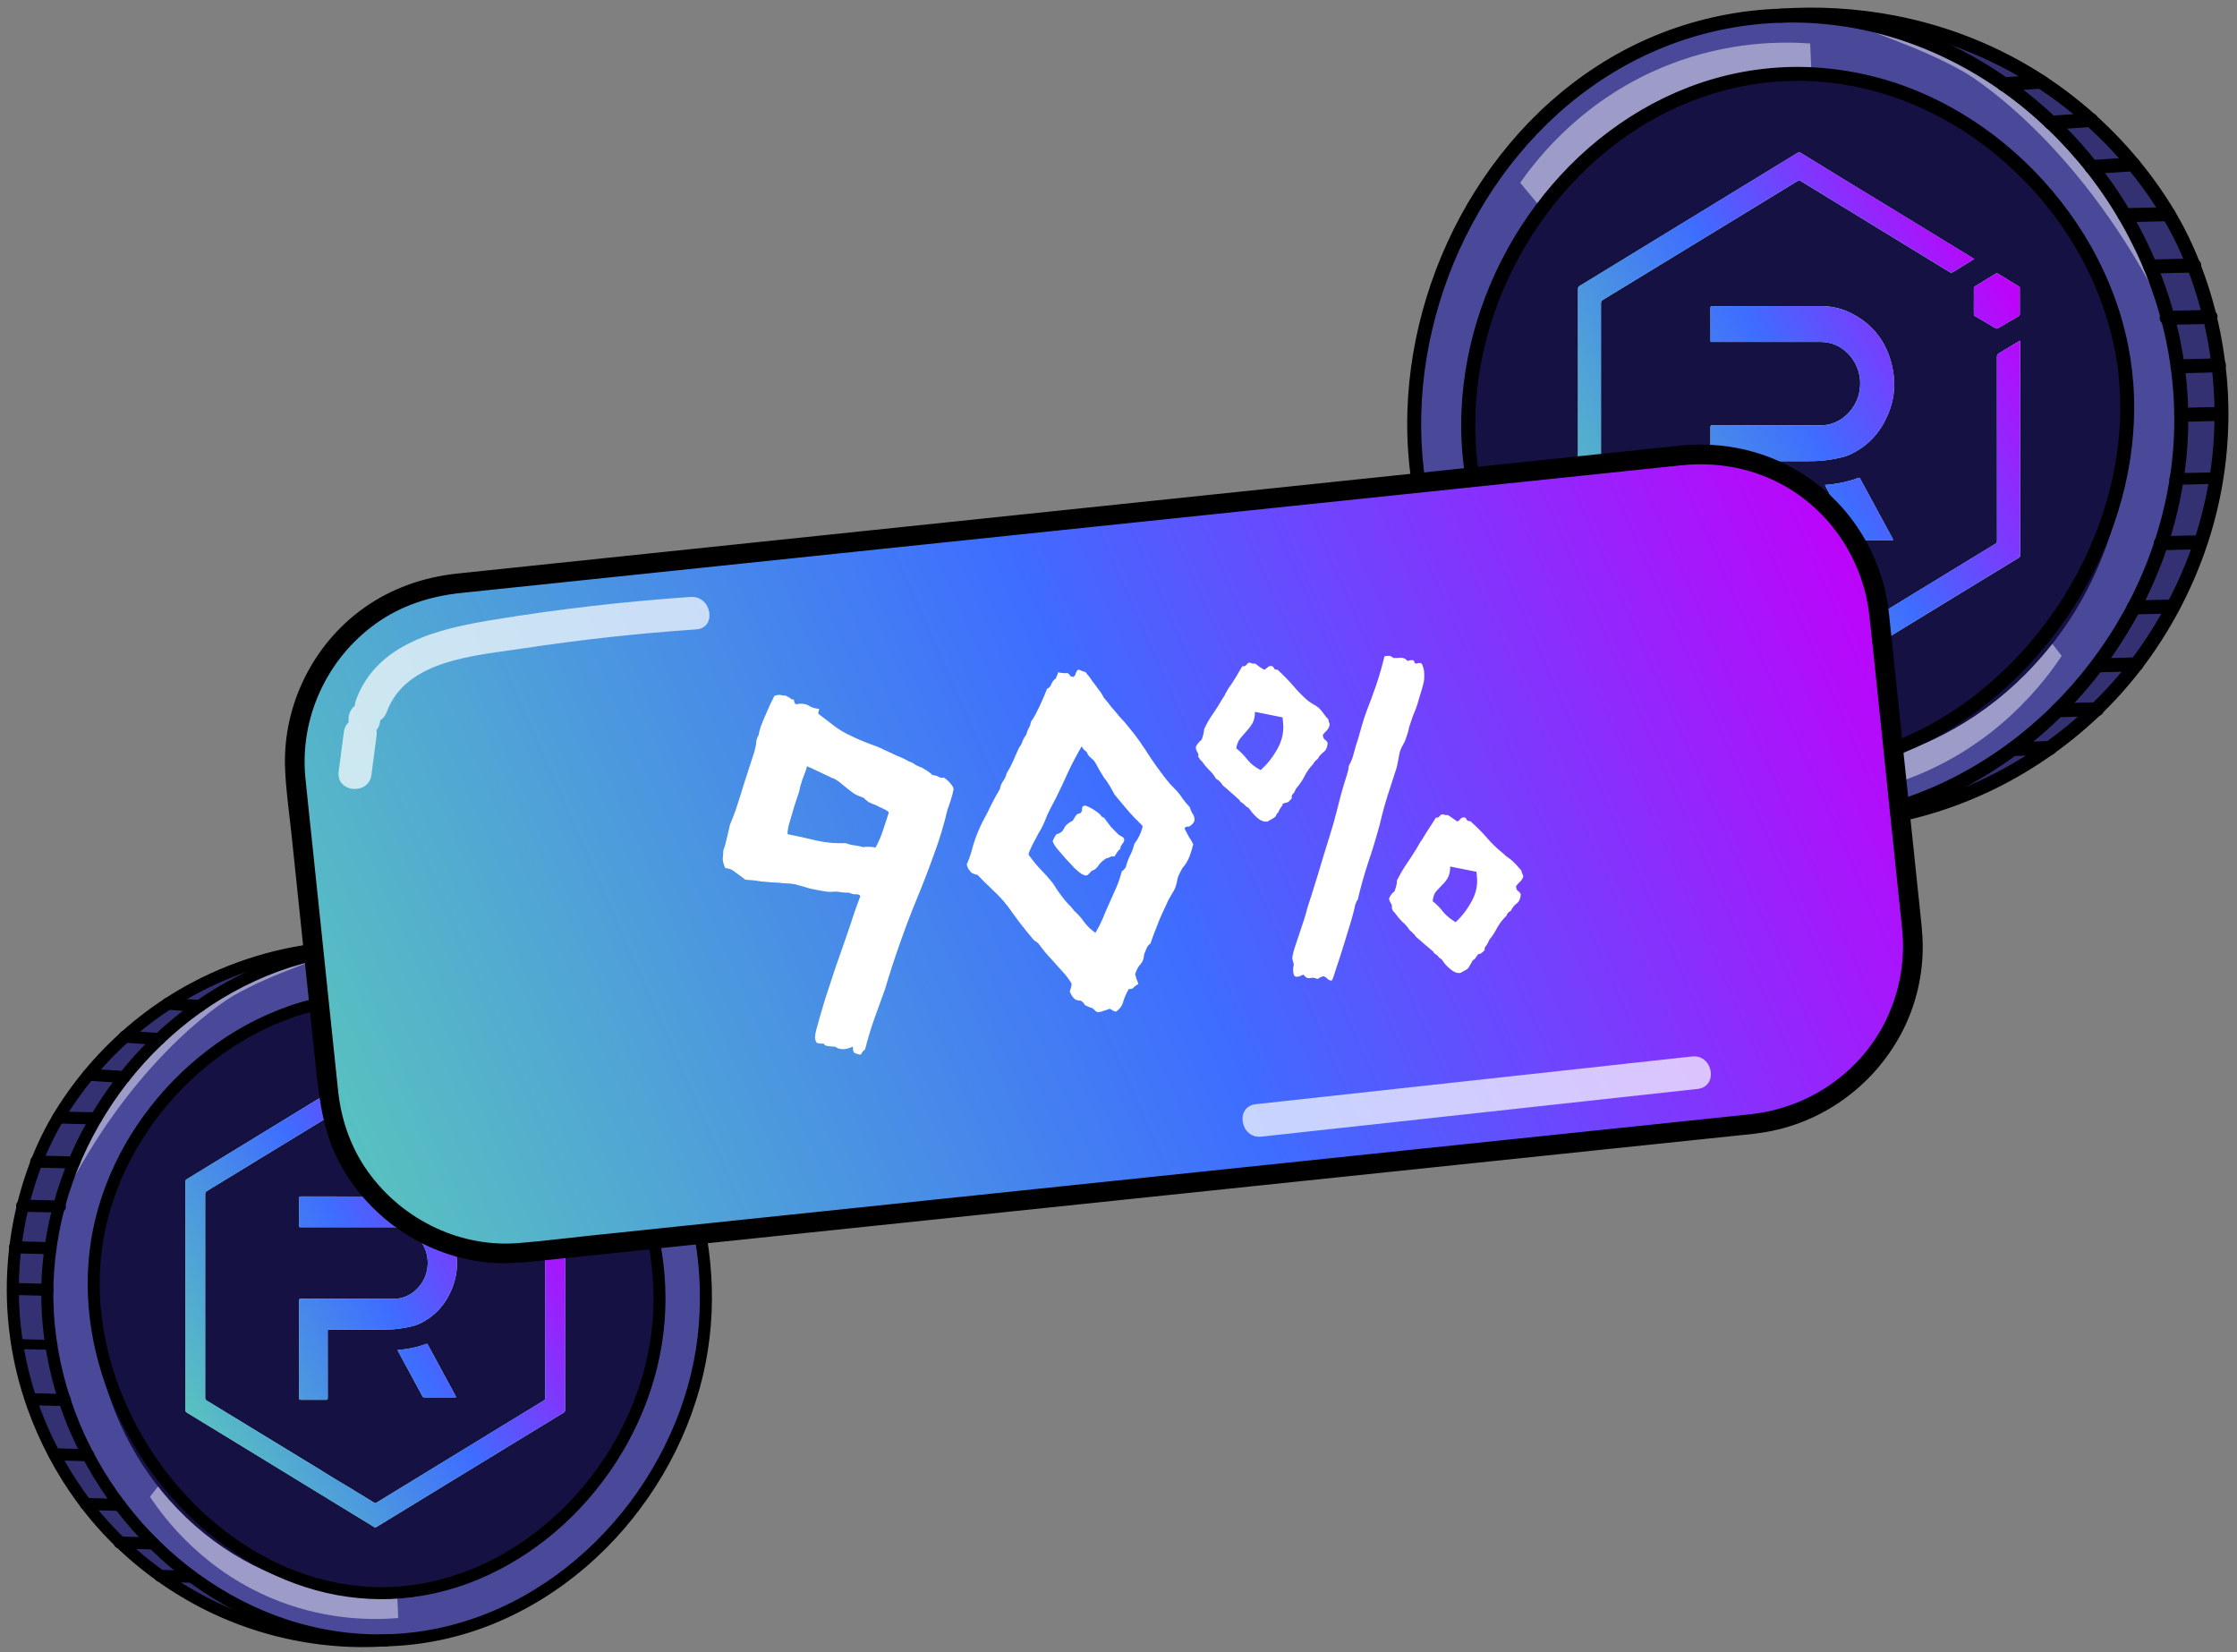 <svg width="218" height="161" viewBox="0 0 218 161" fill="none" xmlns="http://www.w3.org/2000/svg">
<rect x="0" y="0" width="218" height="161" fill="#808080" stroke="none"/>
<path d="M35.397 159.909C17.699 159.987 0.899 145.153 1.159 125.595C1.426 105.565 19.434 91.984 36.151 92.201C46.896 92.34 57.413 98.186 63.514 107.637C64.321 108.888 72.207 121.571 67.183 136.571C62.72 149.89 49.815 159.843 35.4 159.909H35.397Z" fill="#4A4899"/>
<path d="M37.943 155.239C35.99 155.146 24.652 154.425 16.431 144.817C15.415 143.63 7.217 133.717 9.718 120.424C10.219 117.762 11.825 111.381 17.349 105.862C17.916 105.295 27.844 95.692 40.981 97.903C54.146 100.119 64.818 113.241 64.046 127.813C63.305 141.833 52.27 153.621 37.943 155.239Z" fill="#9EE9EF"/>
<path d="M60.802 112.949C61.329 114.928 64.427 127.41 56.675 138.737C55.137 140.983 48.625 150.498 36.504 151.345C23.72 152.237 15.564 142.725 14.727 141.717C15.236 142.579 22.807 154.957 36.504 155.24C46.535 155.449 53.279 149.033 55.185 147.218C57.466 145.047 62.874 139.191 64.011 129.911C65.032 121.569 62.02 115.221 60.802 112.949Z" fill="#53C2E0"/>
<path opacity="0.46" d="M35.548 97.17C35.586 96.318 35.624 95.463 35.662 94.611C38.165 94.432 42.527 94.462 47.428 96.368C54.504 99.121 58.432 104.128 59.919 106.263C59.309 107.002 58.697 107.741 58.087 108.479C56.806 106.518 53.357 101.814 46.931 99.081C42.148 97.049 37.855 97.019 35.546 97.17H35.548Z" fill="white"/>
<path opacity="0.46" d="M38.697 155.185C38.735 156.009 38.77 156.834 38.808 157.66C36.35 157.865 32.112 157.88 27.347 156.082C19.986 153.304 16.015 147.954 14.614 145.844C15.128 145.189 15.645 144.533 16.159 143.88C17.44 145.842 20.889 150.546 27.315 153.279C32.097 155.311 36.39 155.341 38.7 155.19L38.697 155.185Z" fill="white"/>
<path d="M29.972 92.663C27.206 93.487 17.235 96.822 10.489 107.103C9.193 109.077 2.737 119.361 5.331 132.662C8.858 150.727 25.9 158.033 27.282 158.601C24.511 157.933 20.299 156.559 15.957 153.538C6.299 146.817 3.337 137.058 2.694 134.726C2.016 132.266 -0.336 122.661 4.275 112.138C5.485 109.375 8.165 104.272 13.585 99.83C20.11 94.48 26.939 93.094 29.972 92.668V92.663Z" fill="#333172"/>
<path opacity="0.46" d="M29.551 93.096C26.531 94.016 22.063 95.819 17.654 99.472C16.825 100.157 12.856 103.513 9.561 109.205C7.434 112.881 6.062 116.708 6.13 116.741C6.158 116.753 6.425 116.224 6.531 116.025C13.734 102.172 22.747 97.019 22.747 97.019C26.896 94.646 31.401 93.54 31.26 93.081C31.2 92.884 30.322 92.977 29.553 93.096H29.551Z" fill="white"/>
<path d="M37.742 155.361H35.982C35.78 155.343 35.581 155.326 35.38 155.336C33.958 155.273 32.551 155.096 31.157 154.801C28.558 154.249 26.084 153.321 23.742 152.013C21.009 150.485 18.589 148.526 16.477 146.139C14.566 143.978 13 141.563 11.783 138.898C10.842 136.839 10.144 134.691 9.687 132.457C9.38 130.949 9.186 129.427 9.108 127.886C9.108 127.859 9.115 127.826 9.08 127.813V124.73C9.125 124.707 9.105 124.662 9.108 124.627C9.183 123.227 9.347 121.841 9.612 120.467C10.121 117.827 10.958 115.309 12.13 112.914C13.57 109.974 15.43 107.37 17.704 105.101C19.802 103.009 22.151 101.304 24.756 99.993C28.232 98.244 31.9 97.316 35.745 97.19C37.258 97.14 38.768 97.223 40.268 97.437C42.055 97.694 43.802 98.123 45.507 98.746C49.775 100.304 53.463 102.822 56.566 106.284C59.042 109.044 60.93 112.205 62.234 115.755C63.134 118.206 63.703 120.739 63.951 123.354C64.069 124.601 64.112 125.854 64.074 127.112C64.046 128.068 63.981 129.018 63.867 129.964C63.628 131.953 63.204 133.897 62.579 135.79C61.107 140.255 58.747 144.117 55.51 147.377C53.45 149.451 51.136 151.146 48.575 152.459C45.315 154.131 41.876 155.078 38.261 155.313C38.087 155.323 37.911 155.303 37.739 155.363L37.742 155.361ZM55.069 119.481C54.998 119.486 54.956 119.527 54.91 119.554C54.371 119.882 53.834 120.215 53.289 120.535C53.171 120.606 53.125 120.679 53.125 120.827C53.13 125.958 53.128 131.086 53.13 136.216C53.13 136.337 53.097 136.405 52.994 136.466C51.592 137.315 50.193 138.172 48.794 139.027C46.999 140.124 45.202 141.22 43.407 142.317C42.418 142.919 41.43 143.522 40.444 144.127C39.194 144.891 37.946 145.652 36.696 146.416C36.62 146.464 36.559 146.482 36.471 146.429C35.2 145.66 33.943 144.863 32.659 144.117C32.211 143.855 31.777 143.562 31.333 143.293C27.605 141.016 23.873 138.742 20.142 136.468C20.031 136.4 19.996 136.327 19.996 136.196C19.999 129.583 19.999 122.97 19.996 116.355C19.996 116.204 20.044 116.128 20.165 116.053C24.678 113.302 29.19 110.547 33.7 107.791C34.621 107.229 35.541 106.667 36.461 106.102C36.537 106.057 36.592 106.044 36.673 106.094C38.69 107.33 40.706 108.56 42.723 109.793C44.876 111.109 47.032 112.425 49.185 113.743C49.27 113.796 49.336 113.796 49.422 113.743C49.855 113.474 50.294 113.209 50.73 112.942C50.892 112.843 51.053 112.745 51.229 112.637C51.166 112.596 51.121 112.568 51.073 112.538C48.519 110.978 45.963 109.422 43.412 107.857C42.237 107.136 41.049 106.437 39.88 105.706C38.836 105.053 37.777 104.42 36.728 103.775C36.615 103.704 36.537 103.699 36.421 103.773C35.037 104.625 33.648 105.469 32.261 106.316C31.217 106.954 30.174 107.589 29.132 108.227C25.492 110.451 21.849 112.674 18.209 114.898C18.115 114.956 18.075 115.014 18.075 115.135C18.078 122.557 18.078 129.981 18.075 137.403C18.075 137.522 18.11 137.582 18.206 137.64C20.344 138.941 22.479 140.247 24.615 141.55C27.322 143.204 30.027 144.863 32.735 146.517C33.97 147.271 35.208 148.022 36.441 148.778C36.542 148.841 36.612 148.834 36.713 148.773C41.196 146.033 45.678 143.295 50.16 140.557C51.756 139.584 53.349 138.608 54.945 137.638C55.044 137.577 55.071 137.512 55.071 137.398C55.071 131.479 55.071 125.559 55.071 119.638C55.071 119.587 55.071 119.534 55.071 119.481H55.069ZM33.978 116.585C32.427 116.585 30.879 116.585 29.329 116.579C29.185 116.579 29.157 116.622 29.157 116.766C29.163 117.638 29.16 118.511 29.16 119.383C29.16 119.6 29.135 119.58 29.342 119.58C32.362 119.58 35.385 119.58 38.405 119.58C38.622 119.58 38.833 119.605 39.045 119.648C40.538 119.948 41.924 121.533 41.649 123.56C41.425 125.222 40.006 126.555 38.42 126.558C35.385 126.558 32.352 126.558 29.316 126.558C29.213 126.558 29.155 126.56 29.155 126.707C29.16 129.886 29.16 133.067 29.155 136.246C29.155 136.372 29.193 136.397 29.304 136.397C30.123 136.392 30.945 136.392 31.764 136.397C31.903 136.397 31.938 136.365 31.938 136.216C31.933 134.058 31.936 131.902 31.936 129.744C31.936 129.53 31.913 129.555 32.11 129.555C33.862 129.555 35.611 129.55 37.364 129.555C38.011 129.555 38.654 129.523 39.292 129.407C39.834 129.308 40.381 129.215 40.886 128.978C42.461 128.234 43.538 126.984 44.153 125.285C44.538 124.218 44.634 123.114 44.435 122C44.032 119.738 42.832 118.112 40.855 117.144C40.086 116.766 39.264 116.592 38.417 116.587C36.938 116.582 35.455 116.587 33.975 116.587L33.978 116.585ZM38.74 131.544C38.76 131.59 38.773 131.625 38.791 131.658C39.582 133.12 40.376 134.582 41.168 136.047C41.218 136.14 41.276 136.158 41.367 136.158C42.348 136.158 43.328 136.158 44.309 136.158C44.473 136.158 44.473 136.158 44.39 136.002C43.492 134.345 42.592 132.692 41.697 131.033C41.649 130.944 41.609 130.922 41.516 130.957C41.032 131.141 40.538 131.277 40.031 131.376C39.607 131.459 39.184 131.514 38.74 131.547V131.544ZM51.197 116.169C51.197 116.527 51.199 116.885 51.197 117.245C51.197 117.336 51.224 117.384 51.297 117.427C51.867 117.757 52.437 118.09 53.002 118.43C53.09 118.483 53.155 118.475 53.241 118.425C53.803 118.09 54.368 117.757 54.933 117.429C55.011 117.384 55.041 117.333 55.041 117.237C55.036 116.529 55.039 115.823 55.041 115.115C55.041 115.027 55.019 114.976 54.943 114.931C54.365 114.583 53.791 114.23 53.221 113.874C53.14 113.824 53.085 113.834 53.009 113.879C52.439 114.232 51.87 114.583 51.297 114.928C51.217 114.976 51.194 115.032 51.194 115.125C51.199 115.473 51.194 115.823 51.194 116.171L51.197 116.169Z" fill="#151142"/>
<path d="M35.347 155.361C35.347 155.361 35.367 155.346 35.377 155.335C35.579 155.325 35.78 155.343 35.98 155.361H35.347Z" fill="#4764FC"/>
<path d="M55.069 119.482C55.069 119.537 55.069 119.588 55.069 119.638C55.069 125.557 55.069 131.477 55.069 137.399C55.069 137.512 55.041 137.578 54.943 137.638C53.347 138.609 51.751 139.582 50.158 140.558C45.675 143.295 41.191 146.033 36.711 148.774C36.61 148.834 36.539 148.839 36.438 148.779C35.206 148.022 33.968 147.274 32.732 146.517C30.025 144.864 27.32 143.207 24.612 141.551C22.477 140.245 20.341 138.942 18.204 137.641C18.108 137.583 18.073 137.52 18.073 137.404C18.075 129.982 18.075 122.557 18.073 115.135C18.073 115.017 18.113 114.956 18.206 114.898C21.849 112.677 25.489 110.451 29.13 108.228C30.174 107.59 31.217 106.955 32.258 106.317C33.645 105.47 35.034 104.625 36.418 103.773C36.534 103.702 36.612 103.707 36.726 103.775C37.775 104.423 38.831 105.054 39.877 105.707C41.047 106.438 42.234 107.136 43.409 107.857C45.96 109.423 48.517 110.978 51.071 112.539C51.118 112.566 51.164 112.597 51.227 112.637C51.05 112.745 50.889 112.844 50.728 112.942C50.291 113.209 49.853 113.474 49.419 113.744C49.334 113.797 49.268 113.799 49.182 113.744C47.029 112.425 44.876 111.109 42.721 109.793C40.704 108.56 38.687 107.33 36.67 106.095C36.59 106.044 36.534 106.057 36.459 106.102C35.541 106.667 34.618 107.229 33.698 107.791C29.185 110.547 24.675 113.303 20.162 116.053C20.041 116.126 19.994 116.202 19.994 116.356C19.999 122.968 19.996 129.581 19.994 136.196C19.994 136.327 20.029 136.403 20.14 136.468C23.871 138.74 27.602 141.016 31.331 143.293C31.774 143.565 32.208 143.855 32.657 144.117C33.94 144.866 35.196 145.66 36.469 146.429C36.557 146.482 36.617 146.462 36.693 146.417C37.941 145.653 39.191 144.889 40.442 144.127C41.43 143.525 42.418 142.922 43.404 142.317C45.199 141.221 46.996 140.124 48.791 139.027C50.191 138.173 51.59 137.318 52.992 136.466C53.092 136.405 53.128 136.337 53.128 136.216C53.125 131.086 53.128 125.958 53.123 120.828C53.123 120.682 53.166 120.606 53.286 120.535C53.831 120.215 54.368 119.882 54.908 119.555C54.953 119.527 54.996 119.487 55.066 119.482H55.069Z" fill="url(#paint0_linear_2001_2)"/>
<path d="M33.978 116.585C35.458 116.585 36.94 116.58 38.42 116.585C39.27 116.587 40.089 116.764 40.858 117.142C42.834 118.11 44.034 119.736 44.438 121.997C44.637 123.114 44.541 124.216 44.155 125.282C43.54 126.982 42.464 128.232 40.888 128.976C40.384 129.213 39.837 129.308 39.295 129.404C38.657 129.52 38.011 129.556 37.366 129.553C35.614 129.548 33.864 129.553 32.112 129.553C31.918 129.553 31.938 129.53 31.938 129.742C31.938 131.9 31.938 134.056 31.941 136.214C31.941 136.362 31.905 136.398 31.767 136.395C30.948 136.388 30.126 136.39 29.306 136.395C29.195 136.395 29.157 136.37 29.157 136.244C29.16 133.065 29.16 129.883 29.157 126.704C29.157 126.558 29.215 126.555 29.319 126.555C32.354 126.555 35.387 126.555 38.422 126.555C40.008 126.555 41.428 125.222 41.652 123.558C41.927 121.531 40.538 119.945 39.048 119.645C38.836 119.602 38.622 119.577 38.407 119.577C35.387 119.577 32.364 119.577 29.344 119.577C29.137 119.577 29.163 119.597 29.163 119.381C29.163 118.508 29.165 117.636 29.16 116.764C29.16 116.62 29.188 116.577 29.331 116.577C30.882 116.582 32.43 116.582 33.98 116.582L33.978 116.585Z" fill="url(#paint1_linear_2001_2)"/>
<path d="M38.74 131.545C39.181 131.512 39.607 131.457 40.031 131.373C40.535 131.273 41.032 131.139 41.516 130.955C41.609 130.92 41.649 130.942 41.697 131.031C42.592 132.687 43.492 134.343 44.39 135.999C44.475 136.156 44.473 136.156 44.309 136.156C43.328 136.156 42.348 136.156 41.367 136.156C41.276 136.156 41.218 136.138 41.168 136.045C40.379 134.58 39.585 133.118 38.791 131.656C38.773 131.623 38.76 131.588 38.74 131.542V131.545Z" fill="url(#paint2_linear_2001_2)"/>
<path d="M51.197 116.169C51.197 115.821 51.199 115.47 51.197 115.122C51.197 115.029 51.219 114.974 51.3 114.926C51.872 114.58 52.442 114.23 53.012 113.877C53.087 113.832 53.143 113.822 53.224 113.872C53.796 114.227 54.37 114.58 54.945 114.928C55.018 114.974 55.044 115.024 55.044 115.112C55.041 115.821 55.041 116.527 55.044 117.235C55.044 117.331 55.016 117.381 54.935 117.427C54.368 117.754 53.806 118.087 53.244 118.423C53.158 118.473 53.092 118.48 53.004 118.428C52.437 118.09 51.87 117.757 51.3 117.424C51.227 117.381 51.197 117.333 51.199 117.243C51.204 116.885 51.199 116.527 51.199 116.166L51.197 116.169Z" fill="url(#paint3_linear_2001_2)"/>
<path d="M37.664 159.352C34.328 159.433 31.011 158.926 27.844 157.875C24.733 156.844 21.804 155.293 19.157 153.362C16.499 151.423 14.117 149.074 12.125 146.454C10.093 143.785 8.429 140.82 7.245 137.681C6.047 134.505 5.316 131.154 5.137 127.761C4.958 124.367 5.331 120.911 6.226 117.606C7.101 114.384 8.457 111.306 10.222 108.472C11.979 105.649 14.142 103.085 16.623 100.871C19.104 98.658 21.846 96.858 24.834 95.486C27.819 94.117 31.043 93.222 34.313 92.9C37.583 92.577 41.105 92.819 44.387 93.661C47.488 94.458 50.43 95.774 53.108 97.528C55.75 99.26 58.104 101.411 60.121 103.836C62.138 106.259 63.807 108.969 65.11 111.835C66.414 114.702 67.346 117.782 67.861 120.906C68.37 123.994 68.456 127.161 68.09 130.272C67.704 133.559 66.774 136.794 65.41 139.806C64.006 142.91 62.148 145.814 59.909 148.383C57.678 150.944 55.079 153.183 52.182 154.96C49.258 156.755 46.046 158.064 42.685 158.767C41.032 159.113 39.353 159.304 37.666 159.352C37.046 159.37 37.043 160.335 37.666 160.318C41.231 160.219 44.765 159.476 48.065 158.124C51.315 156.793 54.318 154.928 56.985 152.646C59.64 150.375 61.946 147.695 63.827 144.75C65.708 141.806 67.162 138.586 68.093 135.223C68.972 132.036 69.361 128.721 69.262 125.419C69.164 122.116 68.615 118.945 67.656 115.846C66.696 112.74 65.332 109.75 63.598 107C61.871 104.259 59.776 101.741 57.355 99.585C54.928 97.422 52.177 95.617 49.197 94.311C46.074 92.942 42.741 92.121 39.34 91.874C35.896 91.624 32.407 91.987 29.082 92.912C25.81 93.825 22.689 95.279 19.862 97.158C17.036 99.038 14.488 101.333 12.317 103.939C10.129 106.569 8.306 109.498 6.95 112.642C5.593 115.786 4.668 119.207 4.305 122.666C3.934 126.175 4.151 129.737 4.903 133.186C5.654 136.635 6.904 139.837 8.601 142.852C10.277 145.832 12.387 148.58 14.838 150.967C17.288 153.354 20.029 155.351 23.041 156.897C26.047 158.439 29.296 159.521 32.642 160.007C34.306 160.25 35.984 160.358 37.666 160.318C38.286 160.302 38.289 159.337 37.666 159.352H37.664Z" fill="black"/>
<path d="M37.666 159.352C39.353 159.304 41.032 159.113 42.685 158.767C46.046 158.064 49.258 156.755 52.182 154.96C55.079 153.183 57.678 150.944 59.909 148.383C62.148 145.814 64.006 142.91 65.41 139.806C66.774 136.794 67.704 133.559 68.09 130.272C68.456 127.161 68.37 123.994 67.861 120.906C67.346 117.782 66.414 114.702 65.11 111.835C63.807 108.969 62.138 106.259 60.121 103.836C58.104 101.411 55.75 99.26 53.108 97.528C50.43 95.774 47.488 94.458 44.387 93.661C41.105 92.819 37.583 92.577 34.313 92.9C31.043 93.222 27.819 94.117 24.834 95.486C21.846 96.858 19.104 98.658 16.623 100.871C14.142 103.085 11.979 105.649 10.222 108.472C8.457 111.306 7.101 114.384 6.226 117.606C5.331 120.911 4.958 124.367 5.137 127.761C5.316 131.154 6.047 134.505 7.245 137.681C8.429 140.82 10.093 143.785 12.125 146.454C14.117 149.074 16.499 151.423 19.157 153.362C21.804 155.293 24.733 156.844 27.844 157.875C31.011 158.926 34.328 159.433 37.664 159.352H37.666ZM37.666 159.352C37.046 159.37 37.043 160.335 37.666 160.318M37.666 159.352C38.289 159.337 38.286 160.302 37.666 160.318M37.666 160.318C41.231 160.219 44.765 159.476 48.065 158.124C51.315 156.793 54.318 154.928 56.985 152.646C59.64 150.375 61.946 147.695 63.827 144.75C65.708 141.806 67.162 138.586 68.093 135.223C68.972 132.036 69.361 128.721 69.262 125.419C69.164 122.116 68.615 118.945 67.656 115.846C66.696 112.74 65.332 109.75 63.598 107C61.871 104.259 59.776 101.741 57.355 99.585C54.928 97.422 52.177 95.617 49.197 94.311C46.074 92.942 42.741 92.121 39.34 91.874C35.896 91.624 32.407 91.987 29.082 92.912C25.81 93.825 22.689 95.279 19.862 97.158C17.036 99.038 14.488 101.333 12.317 103.939C10.129 106.569 8.306 109.498 6.95 112.642C5.593 115.786 4.668 119.207 4.305 122.666C3.934 126.175 4.151 129.737 4.903 133.186C5.654 136.635 6.904 139.837 8.601 142.852C10.277 145.832 12.387 148.58 14.838 150.967C17.288 153.354 20.029 155.351 23.041 156.897C26.047 158.439 29.296 159.521 32.642 160.007C34.306 160.25 35.984 160.358 37.666 160.318Z" stroke="black" stroke-width="0.207" stroke-miterlimit="10"/>
<path d="M38.183 91.81C34.999 91.576 31.787 91.772 28.648 92.367C23.7 93.305 18.96 95.307 14.866 98.244C11.546 100.629 8.654 103.583 6.345 106.957C5.233 108.58 4.272 110.3 3.503 112.11C2.023 115.591 1.141 119.315 0.859 123.086C0.498 127.871 1.161 132.729 2.785 137.247C3.942 140.471 5.56 143.537 7.587 146.3C8.792 147.946 10.139 149.479 11.624 150.878C14.331 153.435 17.447 155.573 20.82 157.151C25.255 159.226 30.11 160.332 35.006 160.39C35.891 160.4 36.779 160.375 37.664 160.317C38.281 160.277 38.286 159.311 37.664 159.352C33.133 159.644 28.575 159.042 24.289 157.534C20.503 156.203 16.956 154.163 13.877 151.589C12.221 150.205 10.691 148.67 9.332 146.991C7.55 144.79 5.982 142.226 4.779 139.597C2.941 135.576 1.897 131.194 1.751 126.777C1.61 122.547 2.268 118.304 3.677 114.316C4.318 112.503 5.119 110.771 6.118 109.102C7.9 106.127 10.164 103.442 12.763 101.148C16.522 97.83 21.017 95.39 25.84 94.024C29.337 93.033 32.982 92.589 36.615 92.698C37.137 92.713 37.661 92.74 38.183 92.778C38.803 92.824 38.801 91.858 38.183 91.813V91.81Z" fill="black" stroke="black" stroke-width="0.207" stroke-miterlimit="10"/>
<path d="M8.634 105.205C9.796 105.28 10.956 105.353 12.118 105.429C12.37 105.444 12.612 105.194 12.602 104.945C12.589 104.67 12.39 104.479 12.118 104.461C10.956 104.385 9.796 104.312 8.634 104.236C8.382 104.221 8.14 104.471 8.15 104.721C8.162 104.995 8.361 105.187 8.634 105.205Z" fill="black" stroke="black" stroke-width="0.207" stroke-miterlimit="10"/>
<path d="M12.158 101.499C13.28 101.574 14.399 101.647 15.521 101.723C15.773 101.741 16.015 101.489 16.005 101.239C15.993 100.964 15.793 100.775 15.521 100.755C14.399 100.679 13.28 100.606 12.158 100.531C11.906 100.513 11.664 100.765 11.674 101.015C11.687 101.29 11.886 101.479 12.158 101.499Z" fill="black" stroke="black" stroke-width="0.207" stroke-miterlimit="10"/>
<path d="M16.353 98.287C17.389 98.362 18.423 98.436 19.459 98.511C19.711 98.529 19.953 98.277 19.943 98.027C19.93 97.75 19.731 97.563 19.459 97.543C18.423 97.468 17.389 97.394 16.353 97.319C16.101 97.301 15.859 97.553 15.869 97.803C15.882 98.08 16.081 98.267 16.353 98.287Z" fill="black" stroke="black" stroke-width="0.207" stroke-miterlimit="10"/>
<path d="M5.682 109.374C6.907 109.402 8.129 109.43 9.355 109.458C9.607 109.463 9.849 109.231 9.839 108.974C9.829 108.716 9.627 108.497 9.355 108.49C8.129 108.462 6.907 108.434 5.682 108.406C5.429 108.401 5.187 108.633 5.197 108.89C5.208 109.148 5.409 109.367 5.682 109.374Z" fill="black" stroke="black" stroke-width="0.207" stroke-miterlimit="10"/>
<path d="M3.529 113.67C4.754 113.698 5.976 113.726 7.202 113.754C7.454 113.759 7.696 113.527 7.686 113.269C7.676 113.012 7.474 112.793 7.202 112.785C5.976 112.758 4.754 112.73 3.529 112.702C3.276 112.697 3.034 112.929 3.044 113.186C3.055 113.443 3.256 113.663 3.529 113.67Z" fill="black" stroke="black" stroke-width="0.207" stroke-miterlimit="10"/>
<path d="M2.162 117.969C3.387 117.996 4.61 118.024 5.835 118.052C6.087 118.057 6.329 117.825 6.319 117.568C6.309 117.311 6.108 117.091 5.835 117.084C4.61 117.056 3.387 117.028 2.162 117.001C1.91 116.996 1.668 117.227 1.678 117.485C1.688 117.742 1.89 117.961 2.162 117.969Z" fill="black" stroke="black" stroke-width="0.207" stroke-miterlimit="10"/>
<path d="M1.464 122.022C2.616 122.05 3.768 122.078 4.923 122.106C5.175 122.111 5.417 121.879 5.407 121.622C5.397 121.364 5.195 121.145 4.923 121.137C3.771 121.11 2.618 121.082 1.464 121.054C1.212 121.049 0.97 121.281 0.98 121.538C0.99 121.795 1.192 122.015 1.464 122.022Z" fill="black" stroke="black" stroke-width="0.207" stroke-miterlimit="10"/>
<path d="M4.618 125.194C3.466 125.166 2.313 125.139 1.159 125.111C1.081 125.111 0.992 124.66 0.909 124.044C0.886 124.12 0.866 124.196 0.841 124.271C0.841 124.274 0.841 124.276 0.839 124.279C0.939 125.27 1.053 126.074 1.159 126.076C2.311 126.104 3.463 126.132 4.618 126.16C4.87 126.165 5.112 125.933 5.102 125.676C5.089 125.408 4.89 125.199 4.618 125.192V125.194Z" fill="black" stroke="black" stroke-width="0.207" stroke-miterlimit="10"/>
<path d="M1.655 131.449C2.808 131.476 3.96 131.504 5.114 131.532C5.366 131.537 5.608 131.305 5.598 131.048C5.588 130.791 5.387 130.571 5.114 130.564C3.962 130.536 2.81 130.508 1.655 130.481C1.403 130.476 1.161 130.707 1.171 130.965C1.181 131.222 1.383 131.441 1.655 131.449Z" fill="black"/>
<path d="M3.037 136.821C4.136 136.849 5.235 136.876 6.334 136.904C6.587 136.912 6.829 136.677 6.819 136.42C6.808 136.163 6.607 135.943 6.334 135.936C5.235 135.908 4.136 135.88 3.037 135.853C2.785 135.845 2.543 136.08 2.553 136.337C2.563 136.594 2.765 136.813 3.037 136.821Z" fill="black" stroke="black" stroke-width="0.207" stroke-miterlimit="10"/>
<path d="M5.298 142.193C6.397 142.221 7.497 142.249 8.596 142.277C8.848 142.284 9.09 142.05 9.08 141.793C9.07 141.535 8.868 141.316 8.596 141.308C7.497 141.281 6.397 141.253 5.298 141.225C5.046 141.218 4.804 141.452 4.814 141.709C4.824 141.966 5.026 142.186 5.298 142.193Z" fill="black" stroke="black" stroke-width="0.207" stroke-miterlimit="10"/>
<path d="M8.359 147.036C9.458 147.064 10.557 147.092 11.656 147.119C11.909 147.127 12.15 146.892 12.14 146.635C12.13 146.378 11.929 146.159 11.656 146.151C10.557 146.124 9.458 146.096 8.359 146.068C8.107 146.06 7.865 146.295 7.875 146.552C7.885 146.809 8.087 147.029 8.359 147.036Z" fill="black" stroke="black" stroke-width="0.207" stroke-miterlimit="10"/>
<path d="M11.654 150.792C12.753 150.82 13.852 150.848 14.951 150.876C15.204 150.883 15.446 150.649 15.435 150.392C15.425 150.134 15.224 149.915 14.951 149.908C13.852 149.88 12.753 149.852 11.654 149.824C11.402 149.817 11.16 150.051 11.17 150.308C11.18 150.566 11.382 150.785 11.654 150.792Z" fill="black" stroke="black" stroke-width="0.207" stroke-miterlimit="10"/>
<path d="M15.587 154.037C16.625 154.065 17.664 154.093 18.703 154.12C18.955 154.128 19.197 153.893 19.187 153.636C19.177 153.379 18.975 153.16 18.703 153.152C17.664 153.124 16.625 153.097 15.587 153.069C15.335 153.061 15.093 153.296 15.103 153.553C15.113 153.81 15.315 154.03 15.587 154.037Z" fill="black" stroke="black" stroke-width="0.207" stroke-miterlimit="10"/>
<path d="M38.022 154.744C35.301 154.839 32.594 154.444 30.005 153.607C27.416 152.77 24.998 151.509 22.787 149.946C20.526 148.348 18.501 146.417 16.744 144.276C14.979 142.123 13.497 139.731 12.337 137.2C11.18 134.674 10.363 131.986 9.935 129.241C9.506 126.495 9.491 123.715 9.929 120.997C10.368 118.279 11.311 115.481 12.622 112.965C13.953 110.416 15.66 108.071 17.669 106.014C19.696 103.939 22.018 102.165 24.567 100.781C27.116 99.397 29.924 98.416 32.81 97.944C35.7 97.473 38.69 97.536 41.556 98.126C44.299 98.691 46.926 99.722 49.336 101.144C51.746 102.565 53.909 104.348 55.795 106.403C57.698 108.472 59.299 110.807 60.57 113.315C61.843 115.831 62.763 118.526 63.293 121.297C63.827 124.103 63.933 126.989 63.587 129.826C63.24 132.71 62.405 135.551 61.185 138.185C59.965 140.822 58.369 143.285 56.45 145.464C54.555 147.617 52.359 149.505 49.916 151.01C47.496 152.502 44.849 153.609 42.07 154.222C40.737 154.517 39.385 154.688 38.022 154.741C37.401 154.764 37.399 155.732 38.022 155.707C40.951 155.593 43.845 154.943 46.548 153.816C49.281 152.676 51.804 151.098 54.058 149.177C56.312 147.256 58.308 144.959 59.932 142.456C61.568 139.93 62.841 137.157 63.666 134.263C64.485 131.384 64.851 128.373 64.727 125.381C64.606 122.462 64.044 119.56 63.088 116.799C62.135 114.049 60.804 111.424 59.138 109.037C57.489 106.675 55.528 104.532 53.284 102.722C51.04 100.912 48.519 99.422 45.814 98.376C43.069 97.314 40.137 96.737 37.192 96.679C34.248 96.621 31.063 97.123 28.179 98.133C25.295 99.144 22.681 100.581 20.299 102.407C17.914 104.234 15.809 106.395 14.049 108.83C12.322 111.215 10.945 113.86 10.013 116.653C9.08 119.446 8.636 122.293 8.649 125.189C8.661 128.058 9.125 130.93 9.967 133.67C10.809 136.411 12.035 139.068 13.57 141.506C15.105 143.943 16.938 146.177 19.038 148.131C21.095 150.044 23.412 151.698 25.923 152.964C28.419 154.219 31.106 155.104 33.874 155.487C35.248 155.676 36.633 155.757 38.019 155.709C38.639 155.687 38.642 154.721 38.019 154.744H38.022Z" fill="black" stroke="black" stroke-width="0.207" stroke-miterlimit="10"/>
<path d="M176.714 80.293C197.326 80.383 216.897 63.107 216.592 40.324C216.279 16.994 195.304 1.177 175.836 1.429C163.322 1.591 151.072 8.4 143.965 19.409C143.025 20.866 133.841 35.637 139.694 53.111C144.893 68.625 159.921 80.217 176.716 80.293H176.714Z" fill="#4A4899"/>
<path d="M173.746 74.852C176.023 74.744 189.226 73.904 198.803 62.713C199.985 61.332 209.538 49.785 206.621 34.301C206.036 31.2 204.168 23.768 197.732 17.342C197.071 16.681 185.507 5.496 170.207 8.07C154.871 10.651 142.442 25.936 143.342 42.908C144.207 59.237 157.059 72.969 173.746 74.855V74.852Z" fill="#9EE9EF"/>
<path d="M147.124 25.593C146.511 27.898 142.901 42.439 151.929 55.629C153.719 58.246 161.305 69.329 175.423 70.314C190.315 71.353 199.814 60.275 200.787 59.101C200.195 60.104 191.376 74.522 175.423 74.852C163.738 75.094 155.885 67.622 153.664 65.507C151.006 62.978 144.706 56.159 143.385 45.348C142.195 35.632 145.707 28.238 147.124 25.591V25.593Z" fill="#53C2E0"/>
<path opacity="0.46" d="M176.537 7.217C176.492 6.224 176.449 5.231 176.403 4.235C173.487 4.026 168.407 4.061 162.699 6.282C154.455 9.489 149.882 15.32 148.148 17.806C148.858 18.665 149.572 19.525 150.283 20.387C151.773 18.101 155.791 12.622 163.276 9.441C168.848 7.074 173.847 7.038 176.537 7.215V7.217Z" fill="white"/>
<path opacity="0.46" d="M172.866 74.789C172.824 75.75 172.781 76.71 172.738 77.671C175.602 77.91 180.535 77.925 186.087 75.83C194.663 72.593 199.285 66.364 200.918 63.906C200.318 63.142 199.718 62.381 199.118 61.617C197.628 63.903 193.61 69.382 186.125 72.563C180.553 74.93 175.554 74.966 172.864 74.789H172.866Z" fill="white"/>
<path d="M183.031 1.966C186.251 2.927 197.868 6.812 205.726 18.787C207.236 21.086 214.756 33.063 211.733 48.555C207.627 69.599 187.776 78.107 186.165 78.768C189.392 77.989 194.298 76.39 199.355 72.871C210.607 65.043 214.053 53.676 214.804 50.96C215.596 48.096 218.334 36.906 212.964 24.648C211.554 21.429 208.433 15.487 202.121 10.311C194.52 4.079 186.566 2.465 183.034 1.966H183.031Z" fill="#333172"/>
<path opacity="0.46" d="M183.523 2.471C187.042 3.542 192.246 5.642 197.381 9.898C198.347 10.697 202.968 14.604 206.807 21.237C209.288 25.52 210.884 29.978 210.803 30.016C210.773 30.031 210.458 29.413 210.337 29.181C201.947 13.046 191.449 7.044 191.449 7.044C186.614 4.278 181.367 2.99 181.534 2.458C181.604 2.229 182.625 2.337 183.52 2.473L183.523 2.471Z" fill="white"/>
<path d="M176.683 74.993H174.634C174.399 74.973 174.167 74.953 173.933 74.966C172.279 74.893 170.638 74.686 169.014 74.343C165.989 73.7 163.107 72.621 160.38 71.093C157.198 69.314 154.377 67.032 151.917 64.251C149.69 61.735 147.865 58.922 146.448 55.818C145.354 53.421 144.54 50.917 144.008 48.316C143.647 46.561 143.423 44.786 143.332 42.991C143.332 42.961 143.342 42.921 143.3 42.906V39.313C143.353 39.285 143.33 39.235 143.33 39.192C143.416 37.561 143.61 35.945 143.917 34.346C144.51 31.271 145.483 28.339 146.849 25.551C148.526 22.127 150.691 19.094 153.341 16.45C155.784 14.012 158.522 12.025 161.554 10.5C165.603 8.46 169.876 7.381 174.356 7.235C176.119 7.177 177.876 7.273 179.625 7.525C181.708 7.825 183.742 8.324 185.729 9.048C190.7 10.863 194.996 13.795 198.611 17.829C201.496 21.045 203.694 24.726 205.214 28.861C206.263 31.715 206.926 34.667 207.213 37.712C207.349 39.167 207.402 40.627 207.357 42.089C207.324 43.2 207.249 44.307 207.117 45.411C206.84 47.728 206.346 49.992 205.617 52.198C203.903 57.399 201.153 61.897 197.384 65.696C194.984 68.114 192.289 70.085 189.304 71.615C185.507 73.561 181.504 74.666 177.293 74.938C177.092 74.951 176.885 74.925 176.686 74.996L176.683 74.993ZM196.867 33.202C196.784 33.207 196.733 33.255 196.68 33.288C196.05 33.668 195.425 34.057 194.792 34.43C194.653 34.51 194.603 34.599 194.603 34.77C194.608 40.745 194.605 46.72 194.611 52.695C194.611 52.836 194.573 52.914 194.454 52.987C192.821 53.978 191.192 54.974 189.561 55.97C187.468 57.248 185.376 58.523 183.286 59.802C182.136 60.505 180.984 61.206 179.835 61.909C178.38 62.799 176.923 63.687 175.468 64.576C175.38 64.632 175.309 64.655 175.206 64.592C173.726 63.697 172.261 62.769 170.766 61.899C170.245 61.594 169.74 61.254 169.224 60.939C164.88 58.286 160.536 55.637 156.187 52.99C156.059 52.911 156.018 52.826 156.018 52.672C156.021 44.97 156.023 37.266 156.018 29.564C156.018 29.388 156.074 29.299 156.215 29.214C161.471 26.009 166.728 22.8 171.982 19.591C173.053 18.935 174.127 18.282 175.196 17.624C175.284 17.571 175.347 17.559 175.443 17.614C177.79 19.054 180.14 20.488 182.489 21.923C184.998 23.456 187.506 24.988 190.015 26.524C190.115 26.587 190.191 26.584 190.292 26.524C190.799 26.209 191.308 25.901 191.815 25.591C192.001 25.477 192.19 25.361 192.395 25.235C192.321 25.19 192.266 25.155 192.213 25.122C189.238 23.304 186.261 21.492 183.291 19.669C181.922 18.829 180.541 18.015 179.179 17.163C177.961 16.402 176.731 15.665 175.509 14.912C175.377 14.831 175.284 14.823 175.151 14.907C173.537 15.9 171.921 16.883 170.305 17.869C169.09 18.61 167.875 19.354 166.66 20.095C162.419 22.684 158.179 25.276 153.936 27.865C153.827 27.93 153.78 28.001 153.78 28.14C153.782 36.787 153.785 45.432 153.78 54.079C153.78 54.215 153.82 54.288 153.931 54.356C156.419 55.871 158.907 57.391 161.396 58.912C164.55 60.84 167.701 62.769 170.855 64.695C172.294 65.575 173.734 66.447 175.171 67.329C175.289 67.403 175.37 67.395 175.486 67.324C180.704 64.133 185.928 60.944 191.149 57.755C193.007 56.62 194.863 55.486 196.723 54.356C196.839 54.285 196.869 54.207 196.869 54.076C196.867 47.181 196.867 40.286 196.867 33.391C196.867 33.331 196.867 33.273 196.867 33.207V33.202ZM172.299 29.831C170.494 29.831 168.689 29.834 166.884 29.826C166.715 29.826 166.682 29.877 166.685 30.043C166.692 31.059 166.687 32.075 166.69 33.091C166.69 33.343 166.662 33.318 166.902 33.318C170.421 33.318 173.938 33.318 177.457 33.318C177.709 33.318 177.956 33.348 178.204 33.399C179.941 33.746 181.557 35.594 181.239 37.954C180.977 39.89 179.325 41.443 177.477 41.443C173.943 41.443 170.408 41.443 166.874 41.443C166.753 41.443 166.685 41.446 166.685 41.617C166.69 45.321 166.69 49.027 166.685 52.73C166.685 52.876 166.728 52.907 166.856 52.904C167.812 52.899 168.767 52.896 169.723 52.904C169.884 52.904 169.927 52.864 169.924 52.692C169.919 50.179 169.919 47.668 169.922 45.154C169.922 44.905 169.897 44.935 170.124 44.935C172.163 44.935 174.203 44.93 176.242 44.935C176.996 44.938 177.747 44.895 178.491 44.761C179.121 44.648 179.762 44.537 180.346 44.259C182.182 43.392 183.435 41.935 184.153 39.956C184.604 38.713 184.713 37.427 184.481 36.129C184.012 33.494 182.613 31.601 180.311 30.474C179.414 30.033 178.458 29.829 177.47 29.826C175.745 29.819 174.021 29.826 172.297 29.826L172.299 29.831ZM177.846 47.254C177.868 47.307 177.883 47.348 177.904 47.385C178.826 49.09 179.751 50.791 180.672 52.498C180.73 52.606 180.798 52.629 180.901 52.627C182.043 52.624 183.188 52.627 184.33 52.627C184.521 52.627 184.521 52.627 184.423 52.445C183.377 50.517 182.33 48.588 181.287 46.659C181.231 46.556 181.183 46.531 181.075 46.571C180.513 46.785 179.935 46.942 179.348 47.058C178.856 47.156 178.36 47.219 177.846 47.257V47.254ZM192.354 29.342C192.354 29.761 192.357 30.177 192.354 30.595C192.354 30.701 192.387 30.756 192.473 30.807C193.136 31.193 193.799 31.581 194.459 31.974C194.563 32.035 194.638 32.027 194.737 31.969C195.392 31.578 196.048 31.193 196.708 30.809C196.801 30.756 196.834 30.699 196.834 30.585C196.829 29.761 196.829 28.936 196.834 28.112C196.834 28.009 196.806 27.951 196.721 27.898C196.05 27.492 195.379 27.083 194.714 26.667C194.621 26.609 194.555 26.619 194.469 26.672C193.806 27.083 193.143 27.492 192.475 27.893C192.382 27.948 192.354 28.011 192.357 28.119C192.362 28.525 192.357 28.931 192.357 29.34L192.354 29.342Z" fill="#151142"/>
<path d="M173.895 74.994C173.895 74.994 173.918 74.976 173.93 74.966C174.165 74.953 174.399 74.973 174.631 74.994H173.895Z" fill="#4764FC"/>
<path d="M196.867 33.202C196.867 33.265 196.867 33.325 196.867 33.386C196.867 40.281 196.867 47.176 196.869 54.071C196.869 54.202 196.839 54.28 196.723 54.351C194.863 55.48 193.007 56.615 191.149 57.749C185.928 60.938 180.704 64.125 175.486 67.319C175.37 67.389 175.287 67.397 175.171 67.324C173.734 66.444 172.292 65.569 170.855 64.689C167.701 62.763 164.549 60.832 161.396 58.906C158.907 57.386 156.422 55.866 153.931 54.351C153.82 54.283 153.78 54.209 153.78 54.073C153.782 45.426 153.782 36.781 153.78 28.134C153.78 27.996 153.825 27.925 153.936 27.859C158.179 25.273 162.419 22.681 166.66 20.09C167.875 19.348 169.09 18.605 170.305 17.863C171.921 16.878 173.537 15.892 175.15 14.901C175.287 14.818 175.377 14.823 175.508 14.906C176.729 15.66 177.961 16.394 179.179 17.158C180.54 18.01 181.925 18.824 183.291 19.663C186.263 21.486 189.241 23.299 192.213 25.116C192.268 25.149 192.321 25.185 192.394 25.23C192.188 25.356 192.001 25.472 191.815 25.585C191.305 25.895 190.796 26.203 190.292 26.518C190.191 26.581 190.115 26.581 190.015 26.518C187.509 24.983 184.998 23.45 182.489 21.917C180.14 20.483 177.79 19.048 175.443 17.609C175.35 17.551 175.284 17.564 175.196 17.619C174.124 18.277 173.053 18.93 171.982 19.585C166.728 22.795 161.471 26.004 156.215 29.208C156.074 29.294 156.018 29.382 156.018 29.559C156.023 37.26 156.023 44.965 156.018 52.667C156.018 52.82 156.059 52.906 156.187 52.984C160.533 55.631 164.877 58.281 169.224 60.933C169.74 61.248 170.245 61.589 170.766 61.894C172.261 62.763 173.724 63.691 175.206 64.586C175.307 64.647 175.377 64.624 175.468 64.571C176.923 63.681 178.377 62.791 179.835 61.904C180.984 61.2 182.136 60.499 183.286 59.796C185.378 58.518 187.471 57.242 189.561 55.964C191.192 54.968 192.821 53.972 194.454 52.982C194.573 52.911 194.61 52.833 194.61 52.689C194.608 46.714 194.61 40.739 194.603 34.765C194.603 34.593 194.653 34.508 194.792 34.424C195.425 34.051 196.05 33.663 196.68 33.282C196.733 33.249 196.784 33.202 196.867 33.197V33.202Z" fill="url(#paint4_linear_2001_2)"/>
<path d="M172.299 29.831C174.024 29.831 175.748 29.826 177.472 29.831C178.461 29.834 179.416 30.041 180.314 30.479C182.615 31.609 184.015 33.502 184.483 36.134C184.715 37.435 184.604 38.718 184.156 39.961C183.437 41.94 182.184 43.395 180.349 44.264C179.764 44.542 179.124 44.65 178.493 44.766C177.75 44.9 177.001 44.943 176.245 44.94C174.205 44.932 172.166 44.938 170.126 44.94C169.899 44.94 169.924 44.912 169.924 45.159C169.924 47.673 169.924 50.184 169.927 52.697C169.927 52.871 169.884 52.912 169.725 52.909C168.77 52.901 167.814 52.901 166.859 52.909C166.73 52.909 166.687 52.881 166.687 52.735C166.692 49.032 166.692 45.326 166.687 41.622C166.687 41.451 166.753 41.448 166.876 41.448C170.411 41.448 173.945 41.448 177.48 41.448C179.328 41.448 180.979 39.895 181.241 37.959C181.562 35.599 179.946 33.752 178.206 33.404C177.959 33.353 177.709 33.323 177.46 33.323C173.94 33.323 170.424 33.323 166.904 33.323C166.665 33.323 166.692 33.348 166.692 33.096C166.692 32.08 166.695 31.064 166.687 30.048C166.687 29.882 166.718 29.831 166.886 29.831C168.692 29.839 170.497 29.836 172.302 29.836L172.299 29.831Z" fill="url(#paint5_linear_2001_2)"/>
<path d="M177.845 47.254C178.36 47.217 178.856 47.153 179.348 47.055C179.935 46.939 180.513 46.783 181.075 46.569C181.183 46.528 181.231 46.553 181.287 46.657C182.33 48.588 183.377 50.514 184.423 52.443C184.521 52.624 184.521 52.624 184.33 52.624C183.188 52.624 182.043 52.624 180.901 52.624C180.798 52.624 180.73 52.601 180.672 52.496C179.751 50.789 178.826 49.087 177.903 47.383C177.883 47.345 177.868 47.305 177.845 47.252V47.254Z" fill="url(#paint6_linear_2001_2)"/>
<path d="M192.354 29.342C192.354 28.937 192.357 28.531 192.354 28.122C192.354 28.014 192.382 27.951 192.473 27.895C193.141 27.492 193.804 27.086 194.467 26.675C194.553 26.622 194.618 26.612 194.711 26.67C195.377 27.086 196.047 27.494 196.718 27.9C196.804 27.953 196.832 28.011 196.832 28.115C196.826 28.939 196.826 29.764 196.832 30.588C196.832 30.699 196.799 30.757 196.705 30.812C196.045 31.193 195.389 31.581 194.734 31.972C194.636 32.03 194.558 32.037 194.457 31.977C193.796 31.584 193.136 31.195 192.47 30.81C192.384 30.759 192.349 30.704 192.352 30.598C192.357 30.179 192.352 29.764 192.352 29.345L192.354 29.342Z" fill="url(#paint7_linear_2001_2)"/>
<path d="M174.071 79.642C177.956 79.735 181.821 79.145 185.507 77.922C189.132 76.72 192.543 74.915 195.626 72.666C198.722 70.407 201.498 67.669 203.817 64.621C206.185 61.51 208.123 58.059 209.502 54.401C210.899 50.703 211.749 46.797 211.958 42.847C212.167 38.864 211.733 34.868 210.69 31.018C209.671 27.264 208.091 23.68 206.036 20.379C203.981 17.079 201.47 14.104 198.581 11.525C195.725 8.979 192.495 6.849 189.016 5.253C185.537 3.657 181.786 2.616 177.977 2.24C174.051 1.852 170.066 2.147 166.244 3.128C162.633 4.056 159.205 5.588 156.089 7.633C152.973 9.678 150.27 12.156 147.918 14.982C145.571 17.803 143.625 20.962 142.107 24.3C140.582 27.658 139.503 31.225 138.903 34.863C138.308 38.46 138.21 42.149 138.633 45.772C139.082 49.601 140.166 53.367 141.754 56.877C143.342 60.386 145.553 63.873 148.163 66.865C150.772 69.858 153.79 72.454 157.163 74.524C160.571 76.614 164.31 78.139 168.225 78.959C170.151 79.362 172.108 79.586 174.074 79.639C174.798 79.659 174.8 80.784 174.074 80.764C169.922 80.65 165.805 79.783 161.96 78.207C158.174 76.657 154.68 74.484 151.571 71.826C148.478 69.182 145.793 66.058 143.602 62.63C141.414 59.206 139.717 55.45 138.633 51.532C137.607 47.821 137.156 43.959 137.272 40.112C137.385 36.335 138.028 32.571 139.142 28.961C140.259 25.343 141.85 21.859 143.869 18.658C145.881 15.466 148.321 12.531 151.14 10.02C153.969 7.502 157.17 5.397 160.642 3.877C164.28 2.283 168.162 1.325 172.123 1.035C176.134 0.743 180.198 1.167 184.07 2.246C187.942 3.325 191.517 5.001 194.807 7.192C198.1 9.38 201.067 12.055 203.595 15.093C206.144 18.156 208.267 21.567 209.845 25.227C211.449 28.946 212.502 32.874 212.926 36.905C213.357 40.992 213.105 45.144 212.228 49.157C211.368 53.095 209.896 56.902 207.919 60.414C205.965 63.885 203.51 67.084 200.656 69.865C197.832 72.616 194.608 74.973 191.101 76.773C187.599 78.57 183.818 79.828 179.92 80.398C177.982 80.68 176.028 80.806 174.069 80.759C173.345 80.741 173.343 79.617 174.069 79.634L174.071 79.642Z" fill="black" stroke="black" stroke-width="0.239" stroke-miterlimit="10"/>
<path d="M173.466 0.972C177.175 0.7 180.919 0.93 184.572 1.62C190.335 2.712 195.858 5.044 200.623 8.468C204.488 11.243 207.859 14.687 210.546 18.615C211.842 20.506 212.959 22.507 213.856 24.617C215.581 28.671 216.607 33.01 216.937 37.402C217.355 42.976 216.584 48.636 214.696 53.894C213.347 57.651 211.461 61.221 209.104 64.44C207.7 66.356 206.132 68.141 204.405 69.772C201.251 72.749 197.621 75.24 193.693 77.078C188.527 79.496 182.87 80.784 177.17 80.85C176.139 80.862 175.105 80.832 174.077 80.766C173.358 80.721 173.353 79.594 174.077 79.642C179.353 79.982 184.662 79.281 189.654 77.524C194.066 75.974 198.195 73.599 201.783 70.601C203.712 68.99 205.496 67.201 207.08 65.247C209.154 62.685 210.98 59.695 212.381 56.632C214.522 51.951 215.737 46.846 215.908 41.7C216.072 36.774 215.306 31.83 213.665 27.184C212.918 25.071 211.986 23.054 210.821 21.111C208.746 17.644 206.107 14.518 203.079 11.846C198.7 7.981 193.466 5.137 187.849 3.546C183.775 2.392 179.53 1.878 175.299 2.001C174.689 2.019 174.082 2.051 173.474 2.097C172.753 2.15 172.756 1.025 173.474 0.972H173.466Z" fill="black" stroke="black" stroke-width="0.239" stroke-miterlimit="10"/>
<path d="M207.884 16.573C206.53 16.661 205.179 16.747 203.825 16.835C203.53 16.855 203.25 16.563 203.263 16.273C203.278 15.953 203.51 15.731 203.825 15.711C205.179 15.623 206.53 15.537 207.884 15.449C208.179 15.429 208.459 15.721 208.446 16.011C208.431 16.331 208.199 16.553 207.884 16.573Z" fill="black" stroke="black" stroke-width="0.239" stroke-miterlimit="10"/>
<path d="M203.78 12.257C202.474 12.345 201.168 12.431 199.862 12.519C199.567 12.54 199.287 12.247 199.3 11.957C199.315 11.634 199.547 11.415 199.862 11.395C201.168 11.307 202.474 11.221 203.78 11.133C204.074 11.113 204.354 11.405 204.342 11.695C204.327 12.018 204.095 12.237 203.78 12.257Z" fill="black" stroke="black" stroke-width="0.239" stroke-miterlimit="10"/>
<path d="M198.894 8.516C197.689 8.604 196.481 8.69 195.276 8.778C194.981 8.798 194.701 8.503 194.714 8.216C194.729 7.893 194.961 7.676 195.276 7.654C196.481 7.566 197.689 7.48 198.894 7.392C199.189 7.371 199.469 7.666 199.456 7.954C199.441 8.276 199.209 8.493 198.894 8.516Z" fill="black" stroke="black" stroke-width="0.239" stroke-miterlimit="10"/>
<path d="M211.325 21.431C209.901 21.464 208.474 21.497 207.049 21.527C206.754 21.535 206.475 21.262 206.487 20.965C206.5 20.667 206.734 20.41 207.049 20.403C208.474 20.37 209.901 20.337 211.325 20.307C211.62 20.299 211.9 20.572 211.887 20.869C211.875 21.166 211.64 21.424 211.325 21.431Z" fill="black" stroke="black" stroke-width="0.239" stroke-miterlimit="10"/>
<path d="M213.831 26.436C212.407 26.468 210.98 26.501 209.555 26.531C209.26 26.539 208.98 26.267 208.993 25.969C209.006 25.672 209.24 25.415 209.555 25.407C210.98 25.374 212.407 25.341 213.831 25.311C214.126 25.304 214.406 25.576 214.393 25.873C214.381 26.171 214.146 26.428 213.831 26.436Z" fill="black" stroke="black" stroke-width="0.239" stroke-miterlimit="10"/>
<path d="M215.422 31.44C213.997 31.473 212.57 31.506 211.146 31.536C210.851 31.543 210.571 31.271 210.584 30.974C210.597 30.676 210.831 30.419 211.146 30.411C212.57 30.379 213.997 30.346 215.422 30.316C215.717 30.308 215.997 30.58 215.984 30.878C215.971 31.175 215.737 31.432 215.422 31.44Z" fill="black" stroke="black" stroke-width="0.239" stroke-miterlimit="10"/>
<path d="M216.239 36.162C214.895 36.194 213.554 36.227 212.21 36.258C211.915 36.265 211.635 35.993 211.648 35.695C211.66 35.398 211.895 35.141 212.21 35.133C213.554 35.1 214.895 35.068 216.239 35.037C216.534 35.03 216.813 35.302 216.801 35.599C216.788 35.897 216.554 36.154 216.239 36.162Z" fill="black" stroke="black" stroke-width="0.239" stroke-miterlimit="10"/>
<path d="M212.563 39.858C213.907 39.825 215.248 39.792 216.592 39.762C216.682 39.762 216.786 39.235 216.884 38.519C216.909 38.607 216.934 38.696 216.962 38.784C216.962 38.786 216.965 38.789 216.965 38.794C216.849 39.946 216.715 40.884 216.592 40.889C215.248 40.922 213.907 40.954 212.563 40.985C212.268 40.992 211.988 40.72 212.001 40.422C212.016 40.112 212.248 39.868 212.563 39.86V39.858Z" fill="black" stroke="black" stroke-width="0.239" stroke-miterlimit="10"/>
<path d="M216.012 47.143C214.668 47.176 213.327 47.209 211.983 47.239C211.688 47.246 211.408 46.974 211.421 46.677C211.433 46.379 211.668 46.122 211.983 46.114C213.327 46.082 214.668 46.049 216.012 46.019C216.307 46.011 216.587 46.283 216.574 46.581C216.561 46.878 216.327 47.136 216.012 47.143Z" fill="black"/>
<path d="M214.406 53.398C213.125 53.431 211.847 53.464 210.566 53.494C210.271 53.501 209.991 53.229 210.004 52.932C210.017 52.634 210.251 52.377 210.566 52.369C211.847 52.337 213.125 52.304 214.406 52.274C214.701 52.266 214.981 52.538 214.968 52.836C214.955 53.133 214.721 53.39 214.406 53.398Z" fill="black" stroke="black" stroke-width="0.239" stroke-miterlimit="10"/>
<path d="M211.771 59.655C210.491 59.688 209.212 59.721 207.932 59.751C207.637 59.759 207.357 59.486 207.369 59.189C207.382 58.891 207.617 58.634 207.932 58.627C209.212 58.594 210.491 58.561 211.771 58.531C212.066 58.523 212.346 58.796 212.333 59.093C212.321 59.391 212.086 59.648 211.771 59.655Z" fill="black" stroke="black" stroke-width="0.239" stroke-miterlimit="10"/>
<path d="M208.206 65.298C206.926 65.331 205.648 65.363 204.367 65.394C204.072 65.401 203.792 65.129 203.805 64.832C203.817 64.534 204.052 64.277 204.367 64.269C205.648 64.237 206.926 64.204 208.206 64.174C208.501 64.166 208.781 64.438 208.769 64.736C208.756 65.033 208.522 65.29 208.206 65.298Z" fill="black" stroke="black" stroke-width="0.239" stroke-miterlimit="10"/>
<path d="M204.367 69.671C203.086 69.704 201.808 69.737 200.527 69.767C200.232 69.775 199.953 69.502 199.965 69.205C199.978 68.907 200.212 68.65 200.527 68.643C201.808 68.61 203.086 68.577 204.367 68.547C204.662 68.54 204.942 68.812 204.929 69.109C204.917 69.407 204.682 69.664 204.367 69.671Z" fill="black" stroke="black" stroke-width="0.239" stroke-miterlimit="10"/>
<path d="M199.789 73.45C198.579 73.483 197.369 73.516 196.158 73.546C195.863 73.554 195.584 73.281 195.596 72.984C195.609 72.686 195.843 72.429 196.158 72.422C197.369 72.389 198.579 72.356 199.789 72.326C200.084 72.318 200.364 72.591 200.351 72.888C200.338 73.186 200.104 73.443 199.789 73.45Z" fill="black" stroke="black" stroke-width="0.239" stroke-miterlimit="10"/>
<path d="M173.653 74.275C176.822 74.386 179.976 73.927 182.991 72.951C185.996 71.981 188.822 70.508 191.396 68.688C194.028 66.825 196.39 64.576 198.432 62.086C200.49 59.577 202.214 56.791 203.565 53.844C204.912 50.902 205.867 47.771 206.364 44.574C206.858 41.408 206.88 38.138 206.369 34.972C205.857 31.805 204.76 28.545 203.233 25.616C201.682 22.646 199.695 19.916 197.356 17.518C194.996 15.103 192.291 13.033 189.321 11.425C186.329 9.801 183.079 8.669 179.719 8.122C176.358 7.575 172.872 7.648 169.531 8.334C166.337 8.992 163.276 10.195 160.47 11.848C157.672 13.5 155.146 15.582 152.948 17.972C150.749 20.362 148.866 23.102 147.389 26.024C145.911 28.946 144.832 32.093 144.22 35.322C143.597 38.589 143.476 41.952 143.874 45.255C144.28 48.613 145.253 51.923 146.67 54.991C148.09 58.062 149.95 60.931 152.186 63.47C154.395 65.978 156.951 68.176 159.797 69.928C162.644 71.681 165.699 72.956 168.936 73.67C170.489 74.013 172.065 74.212 173.653 74.272C174.374 74.3 174.379 75.424 173.653 75.397C170.242 75.266 166.871 74.507 163.72 73.193C160.569 71.88 157.596 70.027 154.972 67.791C152.325 65.537 150.021 62.88 148.13 59.963C146.224 57.021 144.742 53.791 143.781 50.418C142.826 47.065 142.4 43.558 142.543 40.074C142.684 36.673 143.337 33.293 144.452 30.078C145.563 26.874 147.111 23.819 149.055 21.038C150.976 18.287 153.26 15.789 155.872 13.681C158.499 11.561 161.421 9.837 164.572 8.619C167.771 7.384 171.185 6.711 174.614 6.643C178.042 6.574 181.751 7.159 185.111 8.337C188.411 9.491 191.515 11.188 194.29 13.313C197.069 15.441 199.519 17.959 201.571 20.796C203.583 23.574 205.184 26.655 206.273 29.909C207.344 33.106 207.876 36.479 207.861 39.85C207.846 43.193 207.304 46.536 206.323 49.73C205.338 52.937 203.916 56.017 202.128 58.856C200.348 61.685 198.206 64.296 195.758 66.573C193.36 68.802 190.663 70.73 187.738 72.203C184.831 73.665 181.703 74.696 178.476 75.142C176.875 75.364 175.264 75.457 173.648 75.399C172.927 75.374 172.922 74.25 173.648 74.275H173.653Z" fill="black" stroke="black" stroke-width="0.239" stroke-miterlimit="10"/>
<path d="M164.043 44.354L44.283 56.882C34.744 57.88 27.819 66.422 28.817 75.962L32.019 106.573C33.017 116.113 41.56 123.037 51.099 122.039L170.859 109.512C180.398 108.514 187.323 99.971 186.325 90.432L183.123 59.82C182.125 50.281 173.582 43.356 164.043 44.354Z" fill="url(#paint8_linear_2001_2)"/>
<path d="M170.695 108.564C168.463 108.799 166.228 109.031 163.996 109.266C158.284 109.863 152.572 110.461 146.86 111.058C139.011 111.877 131.164 112.7 123.315 113.519C114.827 114.407 106.336 115.295 97.848 116.182C90.047 116.997 82.246 117.815 74.446 118.629C68.763 119.223 63.084 119.817 57.401 120.411C55.098 120.652 52.792 120.947 50.481 121.129C44.573 121.591 38.805 118.616 35.547 113.716C34.092 111.527 33.246 108.988 32.961 106.384C32.886 105.712 32.821 105.041 32.749 104.37C31.962 96.849 31.177 89.329 30.39 81.809C30.18 79.805 29.961 77.8 29.761 75.797C29.183 69.958 31.854 64.192 36.606 60.777C39.072 59.005 41.92 58.093 44.914 57.779L48.368 57.418C53.376 56.895 58.381 56.369 63.389 55.847C70.835 55.068 78.277 54.288 85.722 53.51C94.197 52.624 102.676 51.735 111.151 50.849C119.254 50 127.355 49.154 135.458 48.306C141.767 47.645 148.072 46.985 154.38 46.328C157.531 45.997 160.685 45.667 163.835 45.34C167.185 44.99 170.511 45.551 173.504 47.127C178.363 49.688 181.582 54.585 182.178 60.016C182.871 66.35 183.503 72.688 184.167 79.025C184.514 82.333 184.858 85.643 185.205 88.951C185.263 89.498 185.321 90.046 185.376 90.593C185.667 93.556 185.145 96.531 183.88 99.223C181.443 104.416 176.366 107.927 170.696 108.558C169.466 108.696 169.79 110.592 171.022 110.457C177.1 109.781 182.442 106.067 185.295 100.68C186.721 97.988 187.44 94.919 187.369 91.878C187.349 90.954 187.25 90.041 187.151 89.122C186.376 81.7 185.598 74.28 184.823 66.858C184.576 64.486 184.336 62.111 184.079 59.741C183.493 54.337 180.512 49.374 175.969 46.37C172.34 43.967 168.034 42.979 163.717 43.422C162.776 43.519 161.837 43.619 160.895 43.718L146.62 45.212C139.211 45.988 131.801 46.761 124.395 47.537C115.815 48.435 107.236 49.333 98.657 50.228C90.078 51.123 82.147 51.953 73.893 52.819C67.396 53.499 60.899 54.179 54.402 54.856C51.117 55.199 47.833 55.542 44.548 55.889C41.264 56.235 38.106 57.338 35.39 59.289C30.492 62.811 27.579 68.711 27.777 74.738C27.849 76.957 28.188 79.184 28.416 81.386C28.845 85.466 29.269 89.545 29.697 93.625C30.074 97.216 30.448 100.806 30.825 104.397C31.166 107.662 31.646 110.808 33.315 113.729C36.279 118.925 41.682 122.489 47.661 123.027C49.268 123.172 50.855 123.037 52.449 122.867C56.359 122.457 60.272 122.048 64.182 121.639C71.09 120.916 77.998 120.193 84.902 119.473C93.335 118.592 101.764 117.708 110.197 116.828C118.633 115.945 127.069 115.064 135.505 114.181C142.585 113.44 149.662 112.702 156.743 111.96C160.943 111.522 165.14 111.083 169.34 110.644C169.9 110.584 170.461 110.527 171.021 110.467C172.253 110.338 171.926 108.439 170.695 108.568L170.695 108.564Z" fill="black"/>
<path d="M83.244 102.578C83.178 102.499 83.139 102.402 83.127 102.289C83.144 102.172 83.133 102.073 83.096 101.99C82.685 102.177 82.334 102.257 82.044 102.23C81.754 102.202 81.544 102.124 81.416 101.994C81.012 101.978 80.736 101.95 80.588 101.908C80.443 101.894 80.335 101.819 80.263 101.683C80.036 101.707 79.818 101.687 79.61 101.622C79.513 101.518 79.453 101.352 79.429 101.124C79.408 100.925 79.493 100.5 79.683 99.848C79.871 99.168 80.103 98.368 80.38 97.448C80.683 96.497 81.01 95.501 81.36 94.459C81.736 93.385 82.09 92.371 82.421 91.417C82.752 90.463 83.037 89.615 83.275 88.872C83.542 88.126 83.731 87.603 83.844 87.304C83.743 87.171 83.58 87.116 83.352 87.14C83.122 87.135 82.93 87.084 82.776 86.985C82.489 86.986 82.215 86.972 81.953 86.942C81.716 86.88 81.442 86.866 81.129 86.898C80.987 86.913 80.785 86.906 80.524 86.876C80.291 86.843 80.027 86.798 79.734 86.743C79.441 86.687 79.162 86.63 78.898 86.572C78.63 86.485 78.422 86.42 78.274 86.378C78.126 86.337 77.964 86.296 77.787 86.257C77.636 86.187 77.474 86.146 77.301 86.135C77.096 86.1 76.878 86.079 76.648 86.075C76.418 86.07 76.186 86.051 75.953 86.018C75.375 85.992 74.811 85.951 74.259 85.894C73.733 85.805 73.195 85.746 72.646 85.718C72.178 85.364 71.82 85.1 71.572 84.925C71.321 84.721 71.022 84.609 70.675 84.588C70.486 84.148 70.407 83.811 70.44 83.578C70.47 83.317 70.488 83.07 70.492 82.84C70.608 82.57 70.724 82.17 70.841 81.64C70.958 81.111 71.057 80.684 71.138 80.36C71.228 80.12 71.319 79.895 71.412 79.684C71.502 79.445 71.592 79.206 71.681 78.967C71.987 78.044 72.279 77.123 72.556 76.204C72.862 75.281 73.166 74.344 73.469 73.394C73.617 72.89 73.693 72.522 73.698 72.292C73.728 72.031 73.805 71.807 73.93 71.622C73.963 71.388 74.034 71.108 74.143 70.781C74.278 70.422 74.427 70.061 74.59 69.7C74.754 69.338 74.904 68.992 75.042 68.661C75.208 68.328 75.35 68.04 75.469 67.798C75.775 67.708 75.989 67.686 76.108 67.731C76.256 67.773 76.401 67.787 76.543 67.772C76.845 67.912 77.029 68.022 77.095 68.102C77.158 68.153 77.246 68.172 77.359 68.16C77.383 68.388 77.442 68.539 77.537 68.616C78.13 68.525 78.567 68.58 78.846 68.78C79.123 68.953 79.449 69.048 79.824 69.066C79.833 69.151 79.814 69.239 79.766 69.331C79.743 69.39 79.737 69.463 79.746 69.548C80.402 70.054 80.964 70.484 81.432 70.837C81.928 71.187 82.387 71.455 82.808 71.641C83.566 72.021 84.422 72.377 85.376 72.708L85.872 72.915C85.995 72.988 86.191 73.082 86.462 73.198C86.732 73.313 87.004 73.443 87.278 73.586C87.577 73.699 87.848 73.814 88.09 73.932C88.332 74.051 88.484 74.135 88.547 74.186C88.784 74.248 88.996 74.355 89.184 74.507C89.398 74.629 89.609 74.722 89.817 74.786C90.304 75.051 90.66 75.301 90.886 75.536C91.117 75.541 91.309 75.592 91.463 75.691C91.617 75.79 91.791 75.815 91.987 75.765C92.33 76.017 92.552 76.223 92.656 76.385C92.881 76.62 92.962 76.841 92.897 77.049C92.861 77.254 92.8 77.49 92.713 77.758C92.651 77.994 92.576 78.232 92.486 78.471C92.421 78.679 92.377 78.799 92.351 78.83C91.994 80.361 91.546 81.844 91.007 83.28C90.496 84.712 89.942 86.149 89.346 87.59C88.75 89.031 88.198 90.483 87.69 91.943C87.179 93.376 86.701 94.848 86.256 96.359C85.899 97.345 85.543 98.33 85.186 99.315C84.855 100.269 84.557 101.263 84.291 102.296C84.181 102.336 84.102 102.402 84.054 102.493C84.006 102.585 83.944 102.677 83.867 102.771C83.634 102.738 83.426 102.674 83.244 102.578ZM82.4 82.155C82.699 82.267 82.979 82.338 83.241 82.368C83.531 82.396 83.81 82.453 84.078 82.54C84.305 82.516 84.52 82.508 84.722 82.515C84.924 82.523 85.127 82.545 85.332 82.581C85.645 82.002 85.887 81.431 86.057 80.867C86.257 80.301 86.442 79.735 86.613 79.172C86.575 79.09 86.465 79 86.283 78.905C86.101 78.809 85.904 78.714 85.693 78.621C85.479 78.5 85.269 78.407 85.061 78.343C84.878 78.247 84.743 78.189 84.655 78.17C84.589 78.091 84.511 78.027 84.419 77.979C84.325 77.903 84.245 77.825 84.18 77.746C83.792 77.614 83.476 77.475 83.231 77.328C83.014 77.178 82.812 77.027 82.623 76.874C82.435 76.722 82.247 76.569 82.058 76.416C81.898 76.261 81.696 76.109 81.451 75.963C81.328 75.889 81.193 75.832 81.045 75.79C80.922 75.716 80.801 75.657 80.681 75.612C80.32 75.449 79.972 75.284 79.639 75.118C79.305 74.952 78.973 74.8 78.643 74.662C78.584 74.927 78.498 75.194 78.382 75.465C78.267 75.736 78.167 76.019 78.083 76.315C78.041 76.463 77.999 76.611 77.957 76.759C77.941 76.876 77.912 77.008 77.87 77.156C77.802 77.335 77.704 77.633 77.575 78.049C77.443 78.436 77.314 78.852 77.189 79.296C77.06 79.711 76.944 80.111 76.84 80.496C76.765 80.877 76.735 81.139 76.75 81.281C77.689 81.47 78.615 81.674 79.529 81.895C80.471 82.112 81.428 82.199 82.4 82.155ZM115.886 80.548C115.653 80.515 115.501 80.574 115.431 80.725C115.574 80.997 115.718 81.269 115.861 81.542C116.03 81.783 116.17 82.026 116.282 82.273C116.182 82.686 116.053 83.102 115.896 83.52C115.735 83.91 115.514 84.264 115.231 84.581C115.161 84.732 115.065 84.914 114.943 85.128C114.848 85.311 114.78 85.49 114.741 85.666C114.672 86.105 114.566 86.46 114.422 86.734C114.275 86.979 114.141 87.209 114.02 87.422C113.921 87.576 113.779 87.864 113.593 88.286C113.405 88.679 113.206 89.116 112.998 89.598C112.818 90.076 112.637 90.54 112.454 90.99C112.297 91.409 112.186 91.722 112.122 91.93C111.934 92.064 111.807 92.222 111.74 92.401C111.672 92.58 111.592 92.775 111.499 92.986C111.484 93.39 111.361 93.719 111.129 93.973C110.897 94.227 110.729 94.546 110.626 94.931C110.672 95.098 110.718 95.266 110.764 95.433C110.836 95.569 110.895 95.721 110.941 95.889C110.723 95.998 110.563 96.115 110.461 96.241C110.385 96.335 110.231 96.379 110.001 96.375C109.781 96.743 109.606 97.134 109.478 97.55C109.377 97.963 109.14 98.303 108.766 98.573C108.621 98.559 108.501 98.514 108.407 98.438C108.344 98.387 108.253 98.339 108.133 98.294C107.969 98.369 107.789 98.43 107.593 98.48C107.428 98.554 107.246 98.602 107.047 98.623C106.934 98.635 106.828 98.588 106.731 98.484C106.634 98.379 106.554 98.301 106.491 98.25C106.283 98.186 106.134 98.13 106.043 98.082C105.952 98.034 105.846 97.987 105.727 97.942C105.652 97.778 105.522 97.633 105.336 97.509C105.021 97.513 104.782 97.424 104.619 97.24C104.456 97.055 104.333 96.838 104.249 96.589C104.364 96.318 104.424 96.068 104.429 95.837C104.151 95.378 103.835 94.966 103.481 94.601C103.155 94.233 102.814 93.852 102.457 93.458C102.231 93.223 102.019 92.987 101.822 92.749C101.622 92.483 101.406 92.204 101.174 91.912C101.017 91.784 100.878 91.684 100.755 91.611C100.658 91.506 100.559 91.387 100.459 91.254C99.836 90.515 99.238 89.744 98.666 88.942C98.122 88.137 97.485 87.4 96.754 86.729C96.497 86.469 96.241 86.223 95.987 85.991C95.762 85.756 95.52 85.508 95.263 85.248C95.175 85.228 95.087 85.209 94.999 85.189C94.907 85.141 94.802 85.095 94.682 85.05C94.582 84.917 94.484 84.798 94.386 84.693C94.315 84.557 94.256 84.405 94.21 84.237C94.28 84.087 94.349 83.921 94.416 83.742C94.481 83.534 94.547 83.34 94.614 83.161C94.656 83.013 94.698 82.865 94.74 82.717C94.782 82.569 94.824 82.421 94.866 82.273C94.995 81.857 95.139 81.454 95.3 81.064C95.46 80.674 95.636 80.296 95.828 79.931C96.118 79.413 96.38 78.897 96.614 78.384C96.876 77.868 97.153 77.365 97.447 76.875C97.477 76.613 97.579 76.358 97.755 76.11C97.93 75.862 98.047 75.606 98.105 75.341C98.351 74.942 98.566 74.531 98.752 74.11C98.938 73.688 99.123 73.267 99.309 72.845C99.462 72.657 99.57 72.459 99.635 72.251C99.725 72.011 99.846 71.798 99.999 71.609C100.06 71.373 100.139 71.164 100.235 70.981C100.359 70.796 100.436 70.573 100.466 70.311C100.619 70.123 100.767 69.891 100.911 69.618C101.054 69.344 101.197 69.057 101.337 68.755C101.478 68.453 101.606 68.166 101.722 67.896C101.834 67.597 101.937 67.342 102.029 67.131C102.248 67.022 102.389 66.863 102.454 66.656C102.544 66.416 102.696 66.228 102.912 66.091C102.928 65.974 102.962 65.884 103.013 65.822C103.061 65.73 103.093 65.626 103.11 65.51C103.462 65.588 103.767 65.613 104.022 65.587C104.142 65.632 104.222 65.709 104.262 65.82C104.328 65.899 104.434 65.946 104.579 65.959C104.715 65.888 104.791 65.793 104.808 65.677C104.85 65.529 104.921 65.392 105.023 65.266C105.165 65.252 105.283 65.282 105.378 65.359C105.497 65.404 105.631 65.447 105.779 65.489C106.039 65.778 106.272 66.084 106.478 66.407C106.71 66.699 106.927 66.992 107.131 67.287C107.228 67.391 107.312 67.512 107.384 67.648C107.455 67.784 107.526 67.906 107.594 68.014C107.854 68.303 108.102 68.607 108.336 68.927C108.596 69.216 108.842 69.507 109.074 69.798C109.428 70.163 109.771 70.558 110.103 70.983C110.431 71.38 110.748 71.792 111.051 72.22C111.457 72.809 111.832 73.374 112.176 73.912C112.516 74.422 112.92 74.983 113.386 75.595C113.586 75.862 113.801 76.127 114.029 76.39C114.255 76.625 114.481 76.86 114.706 77.095C114.935 77.358 115.135 77.624 115.307 77.894C115.507 78.16 115.72 78.411 115.946 78.646C115.995 78.842 116.073 79.035 116.179 79.225C116.31 79.383 116.388 79.576 116.412 79.803C116.427 79.946 116.37 80.095 116.243 80.252C116.113 80.381 115.994 80.479 115.886 80.548ZM110.546 82.227C110.95 81.696 111.221 81.122 111.357 80.505C111.257 80.371 111.144 80.254 111.019 80.152C110.919 80.019 110.79 79.889 110.633 79.762C110.376 79.501 110.035 79.12 109.609 78.619C109.183 78.118 108.854 77.721 108.622 77.43L108.145 76.575C107.97 76.277 107.784 76.009 107.587 75.771C107.415 75.502 107.242 75.218 107.067 74.921C106.996 74.784 106.924 74.648 106.852 74.512C106.78 74.376 106.695 74.241 106.594 74.108C106.466 73.978 106.339 73.862 106.213 73.76C106.088 73.659 105.985 73.497 105.904 73.275C105.81 73.199 105.716 73.123 105.622 73.046C105.556 72.967 105.487 72.859 105.415 72.723C104.879 73.641 104.424 74.508 104.05 75.322C103.701 76.106 103.325 76.906 102.922 77.724C102.73 78.089 102.539 78.454 102.347 78.819C102.155 79.183 101.981 79.575 101.824 79.994C101.734 80.233 101.604 80.505 101.435 80.81C101.263 81.087 101.094 81.391 100.927 81.725C100.758 82.03 100.603 82.333 100.463 82.635C100.322 82.937 100.243 83.147 100.227 83.263C100.664 83.878 101.076 84.381 101.462 84.772C101.847 85.162 102.222 85.583 102.585 86.033C102.897 86.546 103.219 87.015 103.551 87.44C103.717 87.653 103.897 87.864 104.091 88.073C104.314 88.28 104.509 88.503 104.678 88.744C105.058 89.078 105.384 89.446 105.656 89.849C105.956 90.248 106.323 90.597 106.756 90.897C107.024 90.438 107.262 89.968 107.471 89.486C107.676 88.977 107.895 88.465 108.129 87.952C108.362 87.44 108.583 86.942 108.792 86.461C109 85.98 109.175 85.459 109.318 84.898C109.425 84.829 109.505 84.763 109.555 84.701C109.606 84.638 109.657 84.575 109.708 84.512C109.809 84.1 109.942 83.727 110.108 83.393C110.3 83.028 110.446 82.64 110.546 82.227ZM107.609 79.69C107.812 79.985 108.03 80.278 108.262 80.57C108.519 80.83 108.776 81.091 109.033 81.351C109.124 81.399 109.231 81.46 109.353 81.533C109.473 81.578 109.54 81.671 109.555 81.814C109.567 81.927 109.509 82.062 109.382 82.219C109.255 82.376 109.186 82.542 109.175 82.715C109.042 82.815 108.939 82.927 108.866 83.049C108.792 83.172 108.706 83.31 108.607 83.464C108.431 83.425 108.289 83.44 108.181 83.508C108.073 83.577 107.948 83.619 107.806 83.634C107.512 83.837 107.326 83.986 107.25 84.08C107.199 84.143 107.135 84.221 107.059 84.315C107.011 84.407 106.935 84.501 106.83 84.598C106.754 84.692 106.605 84.779 106.383 84.86C106.151 85.114 106.008 85.258 105.955 85.293C105.841 85.305 105.74 85.301 105.652 85.281C105.589 85.23 105.513 85.195 105.425 85.176C105.303 85.102 105.083 84.924 104.766 84.641C104.475 84.327 104.168 84 103.845 83.66C103.519 83.292 103.225 82.95 102.962 82.632C102.727 82.312 102.602 82.081 102.587 81.939C102.728 81.637 102.824 81.455 102.875 81.392C102.923 81.301 103.018 81.248 103.16 81.233C103.378 81.124 103.524 81.008 103.598 80.885C103.671 80.763 103.732 80.656 103.779 80.565C103.853 80.442 103.943 80.347 104.051 80.278C104.156 80.181 104.317 80.078 104.536 79.969C104.73 79.632 104.867 79.431 104.947 79.365C105.026 79.3 105.137 79.259 105.279 79.244C105.409 79.116 105.465 78.966 105.447 78.796C105.455 78.594 105.574 78.495 105.804 78.5C106.254 78.683 106.636 78.901 106.95 79.156C107.104 79.255 107.215 79.358 107.284 79.466C107.353 79.573 107.461 79.648 107.609 79.69ZM124.614 79.118C124.506 79.187 124.43 79.281 124.385 79.4C124.34 79.52 124.263 79.614 124.156 79.683C124.102 79.717 123.98 79.787 123.79 79.894C123.628 79.997 123.533 80.05 123.505 80.053C123.164 80.088 122.835 79.965 122.518 79.682C122.201 79.399 121.957 79.123 121.785 78.854C121.716 78.746 121.622 78.669 121.503 78.625C121.408 78.548 121.313 78.458 121.216 78.353C121.059 78.226 120.95 78.151 120.89 78.128C120.859 78.103 120.84 78.062 120.834 78.005C120.483 77.668 120.182 77.398 119.931 77.195C119.677 76.963 119.424 76.745 119.173 76.541C118.998 76.244 118.774 76.023 118.501 75.879C118.323 75.553 118.091 75.261 117.806 75.004C117.549 74.743 117.319 74.466 117.115 74.171C117.053 74.12 116.988 74.055 116.923 73.976C116.885 73.894 116.834 73.813 116.768 73.733C116.81 73.585 116.779 73.431 116.676 73.269C116.573 73.107 116.527 72.94 116.538 72.766C116.681 72.493 116.872 72.257 117.11 72.06C117.245 71.701 117.324 71.363 117.348 71.044C117.63 70.44 117.922 69.936 118.224 69.531C118.524 69.097 118.831 68.605 119.147 68.055C119.274 67.898 119.372 67.73 119.439 67.55C119.535 67.368 119.632 67.2 119.731 67.046C119.983 66.704 120.218 66.349 120.438 65.981C120.659 65.613 120.866 65.261 121.061 64.925C121.234 64.935 121.346 64.909 121.397 64.846C121.473 64.752 121.578 64.655 121.711 64.555C121.828 64.572 121.932 64.604 122.023 64.652C122.111 64.671 122.212 64.675 122.326 64.663C122.64 64.918 122.934 65.117 123.207 65.26C123.289 65.223 123.383 65.156 123.488 65.059C123.592 64.961 123.687 64.908 123.773 64.9C123.972 64.879 124.093 64.938 124.136 65.077C124.179 65.216 124.3 65.275 124.499 65.254C125.136 65.849 125.667 66.396 126.093 66.897C126.519 67.399 126.985 67.867 127.49 68.303C127.675 68.427 127.845 68.538 127.999 68.637C128.15 68.708 128.304 68.806 128.461 68.934C128.618 69.061 128.781 69.245 128.949 69.486C129.118 69.727 129.283 69.925 129.443 70.081C129.454 70.194 129.501 70.362 129.581 70.583C129.548 70.817 129.454 71.013 129.298 71.173C129.168 71.302 129.039 71.444 128.912 71.601C128.936 71.829 128.995 71.98 129.089 72.057C129.212 72.13 129.309 72.235 129.38 72.371C129.365 72.775 129.239 73.075 129.001 73.272C128.76 73.441 128.568 73.663 128.424 73.936C128.265 74.068 128.16 74.165 128.11 74.228C128.059 74.29 128.009 74.367 127.961 74.459C127.625 74.81 127.349 75.198 127.135 75.622C126.921 76.047 126.647 76.449 126.313 76.829C126.198 77.099 126.088 77.283 125.983 77.38C125.878 77.477 125.849 77.61 125.895 77.777C125.794 77.903 125.69 78.014 125.586 78.111C125.506 78.177 125.396 78.217 125.254 78.232C125.058 78.281 124.963 78.335 124.969 78.391C125.003 78.445 124.98 78.505 124.901 78.571C124.751 78.787 124.665 78.926 124.643 78.986C124.617 79.017 124.608 79.061 124.614 79.118ZM122.851 75.036C123.482 74.482 124.028 73.793 124.488 72.969C124.947 72.145 125.131 71.293 125.039 70.412L124.985 69.9L122.3 69.363C122.294 69.852 122.205 70.234 122.033 70.511C121.861 70.788 121.671 71.037 121.465 71.26C121.258 71.483 121.053 71.719 120.85 71.971C120.671 72.19 120.546 72.505 120.474 72.915C120.914 73.271 121.284 73.649 121.584 74.048C121.913 74.445 122.335 74.774 122.851 75.036ZM148.451 85.372C148.39 85.608 148.28 85.792 148.121 85.924C147.991 86.052 147.862 86.195 147.735 86.352C147.759 86.579 147.818 86.731 147.912 86.807C148.034 86.881 148.131 86.985 148.203 87.121C148.188 87.525 148.061 87.826 147.823 88.023C147.583 88.192 147.392 88.427 147.251 88.729C147.089 88.832 146.983 88.915 146.932 88.978C146.881 89.041 146.846 89.116 146.827 89.205C146.462 89.559 146.158 89.95 145.915 90.377C145.701 90.802 145.441 91.203 145.136 91.579C145.021 91.85 144.912 92.048 144.81 92.173C144.706 92.27 144.662 92.404 144.68 92.575C144.578 92.7 144.473 92.797 144.366 92.866C144.286 92.932 144.176 92.972 144.034 92.987C143.836 93.295 143.71 93.466 143.656 93.501C143.6 93.507 143.558 93.525 143.533 93.557C143.364 93.862 143.243 94.075 143.169 94.198C143.121 94.289 143.058 94.368 142.978 94.433C142.924 94.468 142.803 94.538 142.613 94.644C142.423 94.75 142.313 94.805 142.285 94.808C141.972 94.84 141.658 94.715 141.341 94.432C141.027 94.178 140.784 93.916 140.612 93.647C140.54 93.511 140.445 93.42 140.325 93.375C140.231 93.299 140.15 93.207 140.081 93.099C139.896 92.975 139.787 92.9 139.756 92.874C139.724 92.849 139.706 92.808 139.7 92.751C139.32 92.417 139.005 92.149 138.754 91.945C138.5 91.713 138.247 91.495 137.996 91.292C137.924 91.156 137.825 91.037 137.7 90.935C137.603 90.83 137.491 90.727 137.366 90.625C137.16 90.302 136.915 90.026 136.633 89.797C136.376 89.537 136.146 89.259 135.942 88.964C135.877 88.885 135.812 88.82 135.75 88.769C135.712 88.687 135.674 88.59 135.633 88.48C135.675 88.332 135.645 88.177 135.542 88.015C135.438 87.853 135.38 87.702 135.365 87.56C135.477 87.26 135.654 87.027 135.895 86.858C136.074 86.379 136.152 86.026 136.128 85.799C136.438 85.192 136.73 84.688 137.004 84.285C137.304 83.852 137.626 83.359 137.97 82.805C138.069 82.652 138.166 82.483 138.262 82.301C138.358 82.119 138.469 81.949 138.596 81.792C138.791 81.456 139 81.118 139.223 80.778C139.471 80.408 139.706 80.038 139.926 79.671C140.071 79.684 140.169 79.66 140.22 79.597C140.296 79.503 140.388 79.421 140.496 79.353C140.61 79.341 140.712 79.359 140.803 79.407C140.891 79.426 140.992 79.43 141.106 79.418C141.386 79.619 141.695 79.83 142.034 80.053C142.142 79.985 142.234 79.903 142.31 79.809C142.387 79.715 142.482 79.662 142.595 79.65C142.766 79.632 142.873 79.693 142.916 79.832C142.959 79.971 143.08 80.03 143.279 80.009C143.944 80.6 144.49 81.147 144.916 81.648C145.342 82.149 145.821 82.616 146.355 83.049C146.512 83.176 146.655 83.305 146.783 83.435C146.937 83.534 147.093 83.647 147.25 83.774C147.407 83.901 147.582 84.07 147.777 84.279C147.971 84.489 148.134 84.672 148.265 84.831C148.274 84.916 148.297 85 148.335 85.082C148.372 85.165 148.411 85.261 148.451 85.372ZM141.853 89.854C142.456 89.303 142.975 88.631 143.409 87.838C143.843 87.046 144.017 86.238 143.931 85.414L143.882 84.945L141.329 84.436C141.323 84.925 141.234 85.308 141.062 85.585C140.915 85.83 140.737 86.05 140.527 86.244C140.346 86.435 140.152 86.642 139.946 86.865C139.768 87.085 139.657 87.398 139.613 87.805C140.021 88.135 140.375 88.501 140.676 88.9C141.002 89.268 141.394 89.586 141.853 89.854ZM138.773 65.356C138.812 65.725 138.806 66.085 138.757 66.435C138.718 66.611 138.656 66.847 138.572 67.143C138.488 67.439 138.392 67.751 138.282 68.079C138.201 68.403 138.105 68.715 137.992 69.014C137.88 69.313 137.789 69.538 137.718 69.689C137.654 69.897 137.588 70.09 137.52 70.27C137.453 70.449 137.387 70.643 137.323 70.851C137.287 71.056 137.236 71.262 137.172 71.47C137.105 71.649 137.039 71.843 136.974 72.051C136.932 72.199 136.862 72.35 136.763 72.504C136.69 72.626 136.618 72.763 136.547 72.914C136.432 73.185 136.35 73.495 136.3 73.845C136.247 74.166 136.181 74.489 136.1 74.814C135.794 75.736 135.501 76.643 135.221 77.534C134.941 78.425 134.692 79.342 134.474 80.284C134.144 81.525 133.771 82.756 133.353 83.978C132.96 85.168 132.614 86.397 132.316 87.663C132.265 87.726 132.216 87.803 132.168 87.894C132.148 87.982 132.115 88.072 132.067 88.163C132.034 88.396 131.912 88.883 131.702 89.623C131.489 90.335 131.254 91.106 130.996 91.938C130.739 92.769 130.489 93.542 130.248 94.257C130.035 94.969 129.879 95.401 129.78 95.555C129.607 95.545 129.472 95.487 129.375 95.382C129.277 95.278 129.153 95.19 129.002 95.12C128.86 95.135 128.655 95.228 128.385 95.4C128.171 95.278 127.938 95.245 127.685 95.301C127.433 95.356 127.22 95.249 127.049 94.979C126.935 94.991 126.824 95.032 126.716 95.1C126.634 95.138 126.536 95.162 126.423 95.174C126.28 95.189 126.175 95.143 126.106 95.035C126.066 94.924 126.038 94.798 126.024 94.656C126.009 94.514 126.01 94.384 126.026 94.268C126.071 94.148 126.088 94.031 126.076 93.918L125.937 93.415C125.941 93.185 126.008 92.862 126.137 92.446C126.291 91.999 126.444 91.538 126.596 91.062C126.772 90.555 126.937 90.064 127.088 89.589C127.239 89.113 127.344 88.743 127.403 88.479C127.773 87.348 128.129 86.219 128.47 85.092C128.809 83.936 129.162 82.779 129.529 81.62C129.832 80.669 130.105 79.707 130.348 78.734C130.588 77.732 130.859 76.755 131.162 75.804C131.229 75.625 131.282 75.447 131.321 75.271C131.389 75.091 131.425 74.886 131.429 74.656C131.672 74.228 131.842 73.794 131.939 73.353C132.062 72.88 132.201 72.421 132.355 71.974C132.481 71.529 132.607 71.085 132.733 70.641C132.859 70.197 133.001 69.766 133.158 69.347C133.498 68.479 133.822 67.597 134.131 66.703C134.437 65.781 134.7 64.862 134.92 63.949C135.287 63.882 135.503 63.888 135.568 63.967C135.66 64.015 135.737 64.064 135.799 64.115C136.03 64.12 136.23 64.114 136.401 64.096C136.713 64.063 136.968 64.165 137.165 64.403C137.583 64.274 137.8 64.294 137.818 64.464C137.833 64.606 137.911 64.67 138.053 64.655C138.386 64.534 138.579 64.6 138.634 64.853C138.715 65.075 138.761 65.242 138.773 65.356Z" fill="white"/>
<path opacity="0.71" d="M67.304 58.166C60.814 58.611 54.353 59.353 47.934 60.415C42.717 61.281 36.717 62.668 34.685 68.231C34.618 68.417 34.584 68.598 34.58 68.765C34.105 69.13 33.892 69.78 33.981 70.372C33.739 70.6 33.559 70.917 33.508 71.334C33.342 72.614 33.175 73.897 33.005 75.176C32.736 77.226 35.929 77.541 36.198 75.495C36.364 74.215 36.531 72.932 36.7 71.653C36.725 71.468 36.719 71.3 36.693 71.143C36.91 70.874 37.035 70.529 37.06 70.18C37.325 70.019 37.547 69.761 37.684 69.388C39.553 64.267 46.358 63.888 50.926 63.19C56.538 62.331 62.184 61.717 67.85 61.328C69.905 61.188 69.356 58.025 67.307 58.166L67.304 58.166Z" fill="white"/>
<path opacity="0.71" d="M164.894 102.943C150.723 104.492 136.549 106.041 122.378 107.593C120.327 107.817 120.87 110.98 122.92 110.755C137.091 109.206 151.265 107.657 165.436 106.105C167.487 105.881 166.945 102.718 164.894 102.943Z" fill="white"/>
<defs>
<linearGradient id="paint0_linear_2001_2" x1="17.989" y1="136.786" x2="54.55" y2="116.093" gradientUnits="userSpaceOnUse">
<stop stop-color="#59C1C0"/>
<stop offset="0.52" stop-color="#3E6DFF"/>
<stop offset="1" stop-color="#BE03FB"/>
</linearGradient>
<linearGradient id="paint1_linear_2001_2" x1="16.462" y1="134.467" x2="53.352" y2="113.585" gradientUnits="userSpaceOnUse">
<stop stop-color="#59C1C0"/>
<stop offset="0.52" stop-color="#3E6DFF"/>
<stop offset="1" stop-color="#BE03FB"/>
</linearGradient>
<linearGradient id="paint2_linear_2001_2" x1="21.995" y1="144.934" x2="59.135" y2="123.911" gradientUnits="userSpaceOnUse">
<stop stop-color="#59C1C0"/>
<stop offset="0.52" stop-color="#3E6DFF"/>
<stop offset="1" stop-color="#BE03FB"/>
</linearGradient>
<linearGradient id="paint3_linear_2001_2" x1="17.664" y1="136.221" x2="54.285" y2="115.493" gradientUnits="userSpaceOnUse">
<stop stop-color="#59C1C0"/>
<stop offset="0.52" stop-color="#3E6DFF"/>
<stop offset="1" stop-color="#BE03FB"/>
</linearGradient>
<linearGradient id="paint4_linear_2001_2" x1="153.679" y1="53.357" x2="196.262" y2="29.256" gradientUnits="userSpaceOnUse">
<stop stop-color="#59C1C0"/>
<stop offset="0.52" stop-color="#3E6DFF"/>
<stop offset="1" stop-color="#BE03FB"/>
</linearGradient>
<linearGradient id="paint5_linear_2001_2" x1="151.899" y1="50.658" x2="194.868" y2="26.335" gradientUnits="userSpaceOnUse">
<stop stop-color="#59C1C0"/>
<stop offset="0.52" stop-color="#3E6DFF"/>
<stop offset="1" stop-color="#BE03FB"/>
</linearGradient>
<linearGradient id="paint6_linear_2001_2" x1="158.343" y1="62.849" x2="201.604" y2="38.36" gradientUnits="userSpaceOnUse">
<stop stop-color="#59C1C0"/>
<stop offset="0.52" stop-color="#3E6DFF"/>
<stop offset="1" stop-color="#BE03FB"/>
</linearGradient>
<linearGradient id="paint7_linear_2001_2" x1="153.301" y1="52.7" x2="195.952" y2="28.558" gradientUnits="userSpaceOnUse">
<stop stop-color="#59C1C0"/>
<stop offset="0.52" stop-color="#3E6DFF"/>
<stop offset="1" stop-color="#BE03FB"/>
</linearGradient>
<linearGradient id="paint8_linear_2001_2" x1="34.936" y1="115.25" x2="180.2" y2="51.141" gradientUnits="userSpaceOnUse">
<stop stop-color="#59C1C0"/>
<stop offset="0.52" stop-color="#3E6DFF"/>
<stop offset="1" stop-color="#BE03FB"/>
</linearGradient>
</defs>
</svg>
